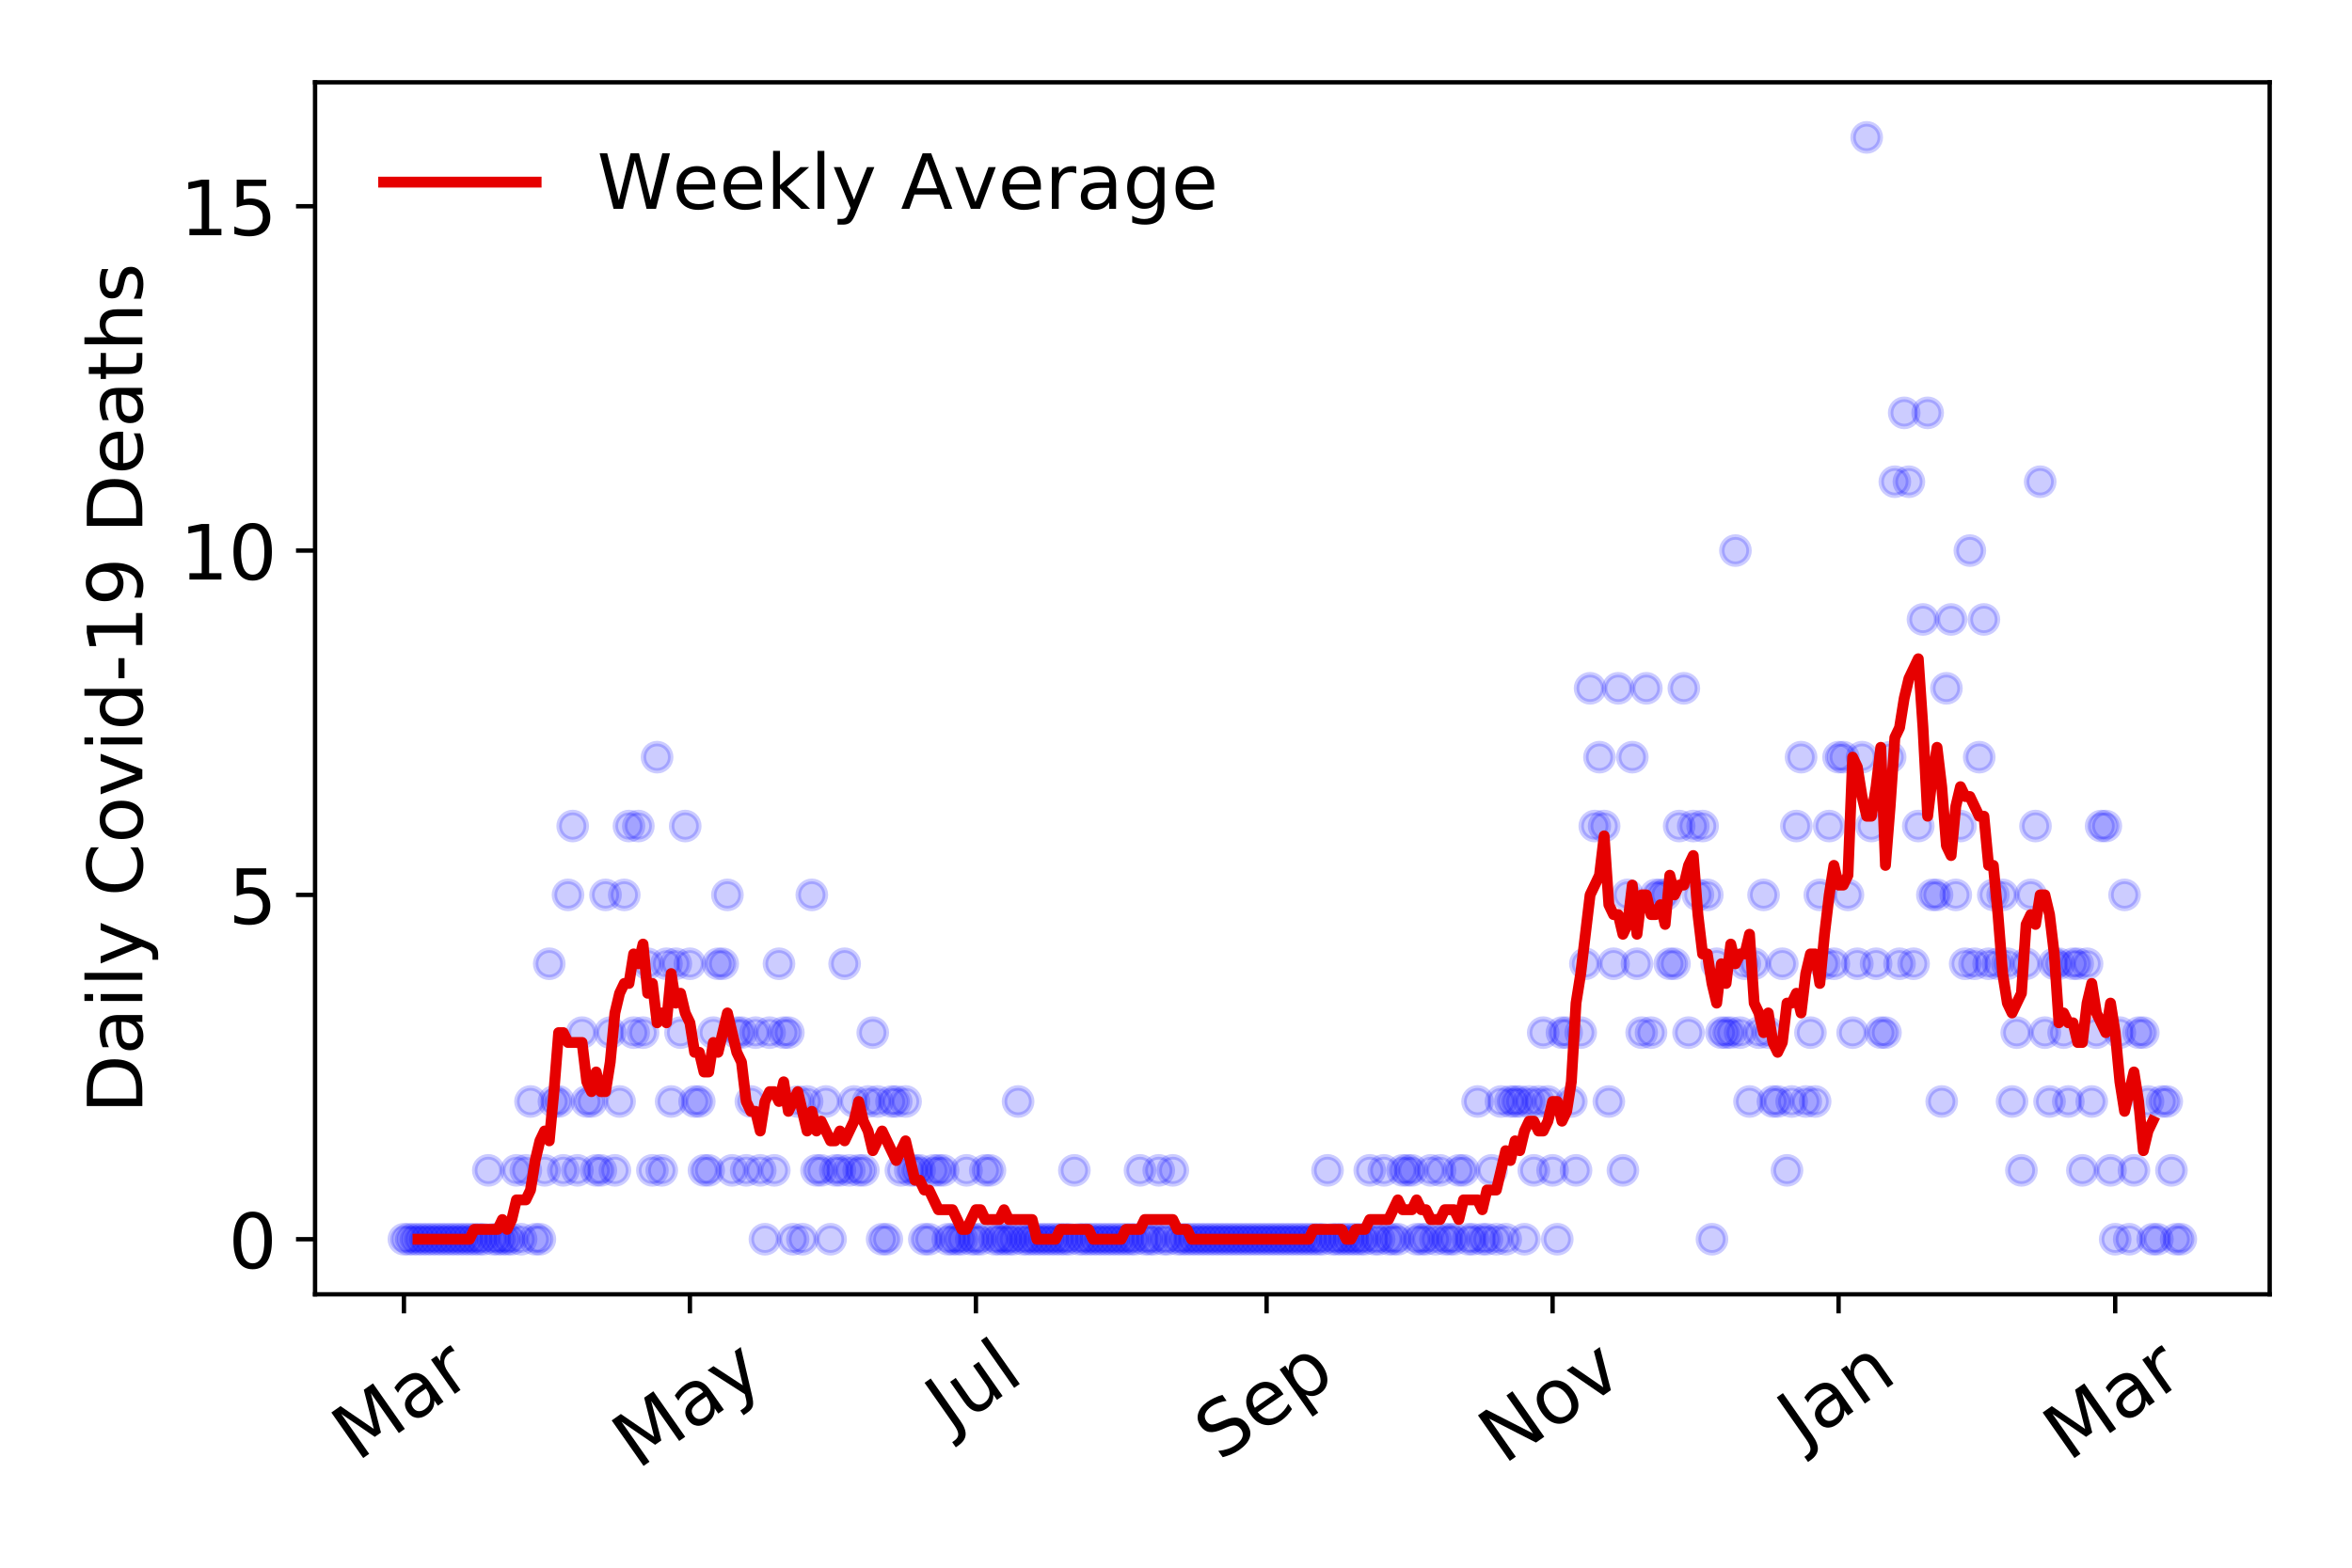 <?xml version="1.0" encoding="utf-8" standalone="no"?>
<!DOCTYPE svg PUBLIC "-//W3C//DTD SVG 1.1//EN"
  "http://www.w3.org/Graphics/SVG/1.1/DTD/svg11.dtd">
<!-- Created with matplotlib (https://matplotlib.org/) -->
<svg height="288pt" version="1.1" viewBox="0 0 432 288" width="432pt" xmlns="http://www.w3.org/2000/svg" xmlns:xlink="http://www.w3.org/1999/xlink">
 <defs>
  <style type="text/css">
*{stroke-linecap:butt;stroke-linejoin:round;}
  </style>
 </defs>
 <g id="figure_1">
  <g id="patch_1">
   <path d="M 0 288 
L 432 288 
L 432 0 
L 0 0 
z
" style="fill:#ffffff;"/>
  </g>
  <g id="axes_1">
   <g id="patch_2">
    <path d="M 57.87 237.778 
L 416.88 237.778 
L 416.88 15.12 
L 57.87 15.12 
z
" style="fill:#ffffff;"/>
   </g>
   <g id="matplotlib.axis_1">
    <g id="xtick_1">
     <g id="line2d_1">
      <defs>
       <path d="M 0 0 
L 0 3.5 
" id="m541e3175d5" style="stroke:#000000;stroke-width:0.8;"/>
      </defs>
      <g>
       <use style="stroke:#000000;stroke-width:0.8;" x="74.189" xlink:href="#m541e3175d5" y="237.778"/>
      </g>
     </g>
     <g id="text_1">
      <!-- Mar -->
      <defs>
       <path d="M 9.812 72.906 
L 24.516 72.906 
L 43.109 23.297 
L 61.812 72.906 
L 76.516 72.906 
L 76.516 0 
L 66.891 0 
L 66.891 64.016 
L 48.094 14.016 
L 38.188 14.016 
L 19.391 64.016 
L 19.391 0 
L 9.812 0 
z
" id="DejaVuSans-77"/>
       <path d="M 34.281 27.484 
Q 23.391 27.484 19.188 25 
Q 14.984 22.516 14.984 16.5 
Q 14.984 11.719 18.141 8.906 
Q 21.297 6.109 26.703 6.109 
Q 34.188 6.109 38.703 11.406 
Q 43.219 16.703 43.219 25.484 
L 43.219 27.484 
z
M 52.203 31.203 
L 52.203 0 
L 43.219 0 
L 43.219 8.297 
Q 40.141 3.328 35.547 0.953 
Q 30.953 -1.422 24.312 -1.422 
Q 15.922 -1.422 10.953 3.297 
Q 6 8.016 6 15.922 
Q 6 25.141 12.172 29.828 
Q 18.359 34.516 30.609 34.516 
L 43.219 34.516 
L 43.219 35.406 
Q 43.219 41.609 39.141 45 
Q 35.062 48.391 27.688 48.391 
Q 23 48.391 18.547 47.266 
Q 14.109 46.141 10.016 43.891 
L 10.016 52.203 
Q 14.938 54.109 19.578 55.047 
Q 24.219 56 28.609 56 
Q 40.484 56 46.344 49.844 
Q 52.203 43.703 52.203 31.203 
z
" id="DejaVuSans-97"/>
       <path d="M 41.109 46.297 
Q 39.594 47.172 37.812 47.578 
Q 36.031 48 33.891 48 
Q 26.266 48 22.188 43.047 
Q 18.109 38.094 18.109 28.812 
L 18.109 0 
L 9.078 0 
L 9.078 54.688 
L 18.109 54.688 
L 18.109 46.188 
Q 20.953 51.172 25.484 53.578 
Q 30.031 56 36.531 56 
Q 37.453 56 38.578 55.875 
Q 39.703 55.766 41.062 55.516 
z
" id="DejaVuSans-114"/>
      </defs>
      <g transform="translate(65.586 268.643)rotate(-35)scale(0.14 -0.14)">
       <use xlink:href="#DejaVuSans-77"/>
       <use x="86.279" xlink:href="#DejaVuSans-97"/>
       <use x="147.559" xlink:href="#DejaVuSans-114"/>
      </g>
     </g>
    </g>
    <g id="xtick_2">
     <g id="line2d_2">
      <g>
       <use style="stroke:#000000;stroke-width:0.8;" x="126.718" xlink:href="#m541e3175d5" y="237.778"/>
      </g>
     </g>
     <g id="text_2">
      <!-- May -->
      <defs>
       <path d="M 32.172 -5.078 
Q 28.375 -14.844 24.75 -17.812 
Q 21.141 -20.797 15.094 -20.797 
L 7.906 -20.797 
L 7.906 -13.281 
L 13.188 -13.281 
Q 16.891 -13.281 18.938 -11.516 
Q 21 -9.766 23.484 -3.219 
L 25.094 0.875 
L 2.984 54.688 
L 12.5 54.688 
L 29.594 11.922 
L 46.688 54.688 
L 56.203 54.688 
z
" id="DejaVuSans-121"/>
      </defs>
      <g transform="translate(117.079 270.094)rotate(-35)scale(0.14 -0.14)">
       <use xlink:href="#DejaVuSans-77"/>
       <use x="86.279" xlink:href="#DejaVuSans-97"/>
       <use x="147.559" xlink:href="#DejaVuSans-121"/>
      </g>
     </g>
    </g>
    <g id="xtick_3">
     <g id="line2d_3">
      <g>
       <use style="stroke:#000000;stroke-width:0.8;" x="179.248" xlink:href="#m541e3175d5" y="237.778"/>
      </g>
     </g>
     <g id="text_3">
      <!-- Jul -->
      <defs>
       <path d="M 9.812 72.906 
L 19.672 72.906 
L 19.672 5.078 
Q 19.672 -8.109 14.672 -14.062 
Q 9.672 -20.016 -1.422 -20.016 
L -5.172 -20.016 
L -5.172 -11.719 
L -2.094 -11.719 
Q 4.438 -11.719 7.125 -8.047 
Q 9.812 -4.391 9.812 5.078 
z
" id="DejaVuSans-74"/>
       <path d="M 8.5 21.578 
L 8.5 54.688 
L 17.484 54.688 
L 17.484 21.922 
Q 17.484 14.156 20.5 10.266 
Q 23.531 6.391 29.594 6.391 
Q 36.859 6.391 41.078 11.031 
Q 45.312 15.672 45.312 23.688 
L 45.312 54.688 
L 54.297 54.688 
L 54.297 0 
L 45.312 0 
L 45.312 8.406 
Q 42.047 3.422 37.719 1 
Q 33.406 -1.422 27.688 -1.422 
Q 18.266 -1.422 13.375 4.438 
Q 8.5 10.297 8.5 21.578 
z
M 31.109 56 
z
" id="DejaVuSans-117"/>
       <path d="M 9.422 75.984 
L 18.406 75.984 
L 18.406 0 
L 9.422 0 
z
" id="DejaVuSans-108"/>
      </defs>
      <g transform="translate(174.545 263.181)rotate(-35)scale(0.14 -0.14)">
       <use xlink:href="#DejaVuSans-74"/>
       <use x="29.492" xlink:href="#DejaVuSans-117"/>
       <use x="92.871" xlink:href="#DejaVuSans-108"/>
      </g>
     </g>
    </g>
    <g id="xtick_4">
     <g id="line2d_4">
      <g>
       <use style="stroke:#000000;stroke-width:0.8;" x="232.639" xlink:href="#m541e3175d5" y="237.778"/>
      </g>
     </g>
     <g id="text_4">
      <!-- Sep -->
      <defs>
       <path d="M 53.516 70.516 
L 53.516 60.891 
Q 47.906 63.578 42.922 64.891 
Q 37.938 66.219 33.297 66.219 
Q 25.25 66.219 20.875 63.094 
Q 16.5 59.969 16.5 54.203 
Q 16.5 49.359 19.406 46.891 
Q 22.312 44.438 30.422 42.922 
L 36.375 41.703 
Q 47.406 39.594 52.656 34.297 
Q 57.906 29 57.906 20.125 
Q 57.906 9.516 50.797 4.047 
Q 43.703 -1.422 29.984 -1.422 
Q 24.812 -1.422 18.969 -0.25 
Q 13.141 0.922 6.891 3.219 
L 6.891 13.375 
Q 12.891 10.016 18.656 8.297 
Q 24.422 6.594 29.984 6.594 
Q 38.422 6.594 43.016 9.906 
Q 47.609 13.234 47.609 19.391 
Q 47.609 24.75 44.312 27.781 
Q 41.016 30.812 33.5 32.328 
L 27.484 33.5 
Q 16.453 35.688 11.516 40.375 
Q 6.594 45.062 6.594 53.422 
Q 6.594 63.094 13.406 68.656 
Q 20.219 74.219 32.172 74.219 
Q 37.312 74.219 42.625 73.281 
Q 47.953 72.359 53.516 70.516 
z
" id="DejaVuSans-83"/>
       <path d="M 56.203 29.594 
L 56.203 25.203 
L 14.891 25.203 
Q 15.484 15.922 20.484 11.062 
Q 25.484 6.203 34.422 6.203 
Q 39.594 6.203 44.453 7.469 
Q 49.312 8.734 54.109 11.281 
L 54.109 2.781 
Q 49.266 0.734 44.188 -0.344 
Q 39.109 -1.422 33.891 -1.422 
Q 20.797 -1.422 13.156 6.188 
Q 5.516 13.812 5.516 26.812 
Q 5.516 40.234 12.766 48.109 
Q 20.016 56 32.328 56 
Q 43.359 56 49.781 48.891 
Q 56.203 41.797 56.203 29.594 
z
M 47.219 32.234 
Q 47.125 39.594 43.094 43.984 
Q 39.062 48.391 32.422 48.391 
Q 24.906 48.391 20.391 44.141 
Q 15.875 39.891 15.188 32.172 
z
" id="DejaVuSans-101"/>
       <path d="M 18.109 8.203 
L 18.109 -20.797 
L 9.078 -20.797 
L 9.078 54.688 
L 18.109 54.688 
L 18.109 46.391 
Q 20.953 51.266 25.266 53.625 
Q 29.594 56 35.594 56 
Q 45.562 56 51.781 48.094 
Q 58.016 40.188 58.016 27.297 
Q 58.016 14.406 51.781 6.484 
Q 45.562 -1.422 35.594 -1.422 
Q 29.594 -1.422 25.266 0.953 
Q 20.953 3.328 18.109 8.203 
z
M 48.688 27.297 
Q 48.688 37.203 44.609 42.844 
Q 40.531 48.484 33.406 48.484 
Q 26.266 48.484 22.188 42.844 
Q 18.109 37.203 18.109 27.297 
Q 18.109 17.391 22.188 11.75 
Q 26.266 6.109 33.406 6.109 
Q 40.531 6.109 44.609 11.75 
Q 48.688 17.391 48.688 27.297 
z
" id="DejaVuSans-112"/>
      </defs>
      <g transform="translate(224.046 268.629)rotate(-35)scale(0.14 -0.14)">
       <use xlink:href="#DejaVuSans-83"/>
       <use x="63.477" xlink:href="#DejaVuSans-101"/>
       <use x="125" xlink:href="#DejaVuSans-112"/>
      </g>
     </g>
    </g>
    <g id="xtick_5">
     <g id="line2d_5">
      <g>
       <use style="stroke:#000000;stroke-width:0.8;" x="285.168" xlink:href="#m541e3175d5" y="237.778"/>
      </g>
     </g>
     <g id="text_5">
      <!-- Nov -->
      <defs>
       <path d="M 9.812 72.906 
L 23.094 72.906 
L 55.422 11.922 
L 55.422 72.906 
L 64.984 72.906 
L 64.984 0 
L 51.703 0 
L 19.391 60.984 
L 19.391 0 
L 9.812 0 
z
" id="DejaVuSans-78"/>
       <path d="M 30.609 48.391 
Q 23.391 48.391 19.188 42.75 
Q 14.984 37.109 14.984 27.297 
Q 14.984 17.484 19.156 11.844 
Q 23.344 6.203 30.609 6.203 
Q 37.797 6.203 41.984 11.859 
Q 46.188 17.531 46.188 27.297 
Q 46.188 37.016 41.984 42.703 
Q 37.797 48.391 30.609 48.391 
z
M 30.609 56 
Q 42.328 56 49.016 48.375 
Q 55.719 40.766 55.719 27.297 
Q 55.719 13.875 49.016 6.219 
Q 42.328 -1.422 30.609 -1.422 
Q 18.844 -1.422 12.172 6.219 
Q 5.516 13.875 5.516 27.297 
Q 5.516 40.766 12.172 48.375 
Q 18.844 56 30.609 56 
z
" id="DejaVuSans-111"/>
       <path d="M 2.984 54.688 
L 12.5 54.688 
L 29.594 8.797 
L 46.688 54.688 
L 56.203 54.688 
L 35.688 0 
L 23.484 0 
z
" id="DejaVuSans-118"/>
      </defs>
      <g transform="translate(276.192 269.166)rotate(-35)scale(0.14 -0.14)">
       <use xlink:href="#DejaVuSans-78"/>
       <use x="74.805" xlink:href="#DejaVuSans-111"/>
       <use x="135.986" xlink:href="#DejaVuSans-118"/>
      </g>
     </g>
    </g>
    <g id="xtick_6">
     <g id="line2d_6">
      <g>
       <use style="stroke:#000000;stroke-width:0.8;" x="337.698" xlink:href="#m541e3175d5" y="237.778"/>
      </g>
     </g>
     <g id="text_6">
      <!-- Jan -->
      <defs>
       <path d="M 54.891 33.016 
L 54.891 0 
L 45.906 0 
L 45.906 32.719 
Q 45.906 40.484 42.875 44.328 
Q 39.844 48.188 33.797 48.188 
Q 26.516 48.188 22.312 43.547 
Q 18.109 38.922 18.109 30.906 
L 18.109 0 
L 9.078 0 
L 9.078 54.688 
L 18.109 54.688 
L 18.109 46.188 
Q 21.344 51.125 25.703 53.562 
Q 30.078 56 35.797 56 
Q 45.219 56 50.047 50.172 
Q 54.891 44.344 54.891 33.016 
z
" id="DejaVuSans-110"/>
      </defs>
      <g transform="translate(331.074 265.871)rotate(-35)scale(0.14 -0.14)">
       <use xlink:href="#DejaVuSans-74"/>
       <use x="29.492" xlink:href="#DejaVuSans-97"/>
       <use x="90.771" xlink:href="#DejaVuSans-110"/>
      </g>
     </g>
    </g>
    <g id="xtick_7">
     <g id="line2d_7">
      <g>
       <use style="stroke:#000000;stroke-width:0.8;" x="388.505" xlink:href="#m541e3175d5" y="237.778"/>
      </g>
     </g>
     <g id="text_7">
      <!-- Mar -->
      <g transform="translate(379.903 268.643)rotate(-35)scale(0.14 -0.14)">
       <use xlink:href="#DejaVuSans-77"/>
       <use x="86.279" xlink:href="#DejaVuSans-97"/>
       <use x="147.559" xlink:href="#DejaVuSans-114"/>
      </g>
     </g>
    </g>
   </g>
   <g id="matplotlib.axis_2">
    <g id="ytick_1">
     <g id="line2d_8">
      <defs>
       <path d="M 0 0 
L -3.5 0 
" id="m6dceb33673" style="stroke:#000000;stroke-width:0.8;"/>
      </defs>
      <g>
       <use style="stroke:#000000;stroke-width:0.8;" x="57.87" xlink:href="#m6dceb33673" y="227.657"/>
      </g>
     </g>
     <g id="text_8">
      <!-- 0 -->
      <defs>
       <path d="M 31.781 66.406 
Q 24.172 66.406 20.328 58.906 
Q 16.5 51.422 16.5 36.375 
Q 16.5 21.391 20.328 13.891 
Q 24.172 6.391 31.781 6.391 
Q 39.453 6.391 43.281 13.891 
Q 47.125 21.391 47.125 36.375 
Q 47.125 51.422 43.281 58.906 
Q 39.453 66.406 31.781 66.406 
z
M 31.781 74.219 
Q 44.047 74.219 50.516 64.516 
Q 56.984 54.828 56.984 36.375 
Q 56.984 17.969 50.516 8.266 
Q 44.047 -1.422 31.781 -1.422 
Q 19.531 -1.422 13.062 8.266 
Q 6.594 17.969 6.594 36.375 
Q 6.594 54.828 13.062 64.516 
Q 19.531 74.219 31.781 74.219 
z
" id="DejaVuSans-48"/>
      </defs>
      <g transform="translate(41.962 232.976)scale(0.14 -0.14)">
       <use xlink:href="#DejaVuSans-48"/>
      </g>
     </g>
    </g>
    <g id="ytick_2">
     <g id="line2d_9">
      <g>
       <use style="stroke:#000000;stroke-width:0.8;" x="57.87" xlink:href="#m6dceb33673" y="164.402"/>
      </g>
     </g>
     <g id="text_9">
      <!-- 5 -->
      <defs>
       <path d="M 10.797 72.906 
L 49.516 72.906 
L 49.516 64.594 
L 19.828 64.594 
L 19.828 46.734 
Q 21.969 47.469 24.109 47.828 
Q 26.266 48.188 28.422 48.188 
Q 40.625 48.188 47.75 41.5 
Q 54.891 34.812 54.891 23.391 
Q 54.891 11.625 47.562 5.094 
Q 40.234 -1.422 26.906 -1.422 
Q 22.312 -1.422 17.547 -0.641 
Q 12.797 0.141 7.719 1.703 
L 7.719 11.625 
Q 12.109 9.234 16.797 8.062 
Q 21.484 6.891 26.703 6.891 
Q 35.156 6.891 40.078 11.328 
Q 45.016 15.766 45.016 23.391 
Q 45.016 31 40.078 35.438 
Q 35.156 39.891 26.703 39.891 
Q 22.75 39.891 18.812 39.016 
Q 14.891 38.141 10.797 36.281 
z
" id="DejaVuSans-53"/>
      </defs>
      <g transform="translate(41.962 169.721)scale(0.14 -0.14)">
       <use xlink:href="#DejaVuSans-53"/>
      </g>
     </g>
    </g>
    <g id="ytick_3">
     <g id="line2d_10">
      <g>
       <use style="stroke:#000000;stroke-width:0.8;" x="57.87" xlink:href="#m6dceb33673" y="101.147"/>
      </g>
     </g>
     <g id="text_10">
      <!-- 10 -->
      <defs>
       <path d="M 12.406 8.297 
L 28.516 8.297 
L 28.516 63.922 
L 10.984 60.406 
L 10.984 69.391 
L 28.422 72.906 
L 38.281 72.906 
L 38.281 8.297 
L 54.391 8.297 
L 54.391 0 
L 12.406 0 
z
" id="DejaVuSans-49"/>
      </defs>
      <g transform="translate(33.055 106.466)scale(0.14 -0.14)">
       <use xlink:href="#DejaVuSans-49"/>
       <use x="63.623" xlink:href="#DejaVuSans-48"/>
      </g>
     </g>
    </g>
    <g id="ytick_4">
     <g id="line2d_11">
      <g>
       <use style="stroke:#000000;stroke-width:0.8;" x="57.87" xlink:href="#m6dceb33673" y="37.892"/>
      </g>
     </g>
     <g id="text_11">
      <!-- 15 -->
      <g transform="translate(33.055 43.211)scale(0.14 -0.14)">
       <use xlink:href="#DejaVuSans-49"/>
       <use x="63.623" xlink:href="#DejaVuSans-53"/>
      </g>
     </g>
    </g>
    <g id="text_12">
     <!-- Daily Covid-19 Deaths -->
     <defs>
      <path d="M 19.672 64.797 
L 19.672 8.109 
L 31.594 8.109 
Q 46.688 8.109 53.688 14.938 
Q 60.688 21.781 60.688 36.531 
Q 60.688 51.172 53.688 57.984 
Q 46.688 64.797 31.594 64.797 
z
M 9.812 72.906 
L 30.078 72.906 
Q 51.266 72.906 61.172 64.094 
Q 71.094 55.281 71.094 36.531 
Q 71.094 17.672 61.125 8.828 
Q 51.172 0 30.078 0 
L 9.812 0 
z
" id="DejaVuSans-68"/>
      <path d="M 9.422 54.688 
L 18.406 54.688 
L 18.406 0 
L 9.422 0 
z
M 9.422 75.984 
L 18.406 75.984 
L 18.406 64.594 
L 9.422 64.594 
z
" id="DejaVuSans-105"/>
      <path id="DejaVuSans-32"/>
      <path d="M 64.406 67.281 
L 64.406 56.891 
Q 59.422 61.531 53.781 63.812 
Q 48.141 66.109 41.797 66.109 
Q 29.297 66.109 22.656 58.469 
Q 16.016 50.828 16.016 36.375 
Q 16.016 21.969 22.656 14.328 
Q 29.297 6.688 41.797 6.688 
Q 48.141 6.688 53.781 8.984 
Q 59.422 11.281 64.406 15.922 
L 64.406 5.609 
Q 59.234 2.094 53.438 0.328 
Q 47.656 -1.422 41.219 -1.422 
Q 24.656 -1.422 15.125 8.703 
Q 5.609 18.844 5.609 36.375 
Q 5.609 53.953 15.125 64.078 
Q 24.656 74.219 41.219 74.219 
Q 47.75 74.219 53.531 72.484 
Q 59.328 70.75 64.406 67.281 
z
" id="DejaVuSans-67"/>
      <path d="M 45.406 46.391 
L 45.406 75.984 
L 54.391 75.984 
L 54.391 0 
L 45.406 0 
L 45.406 8.203 
Q 42.578 3.328 38.25 0.953 
Q 33.938 -1.422 27.875 -1.422 
Q 17.969 -1.422 11.734 6.484 
Q 5.516 14.406 5.516 27.297 
Q 5.516 40.188 11.734 48.094 
Q 17.969 56 27.875 56 
Q 33.938 56 38.25 53.625 
Q 42.578 51.266 45.406 46.391 
z
M 14.797 27.297 
Q 14.797 17.391 18.875 11.75 
Q 22.953 6.109 30.078 6.109 
Q 37.203 6.109 41.297 11.75 
Q 45.406 17.391 45.406 27.297 
Q 45.406 37.203 41.297 42.844 
Q 37.203 48.484 30.078 48.484 
Q 22.953 48.484 18.875 42.844 
Q 14.797 37.203 14.797 27.297 
z
" id="DejaVuSans-100"/>
      <path d="M 4.891 31.391 
L 31.203 31.391 
L 31.203 23.391 
L 4.891 23.391 
z
" id="DejaVuSans-45"/>
      <path d="M 10.984 1.516 
L 10.984 10.5 
Q 14.703 8.734 18.5 7.812 
Q 22.312 6.891 25.984 6.891 
Q 35.75 6.891 40.891 13.453 
Q 46.047 20.016 46.781 33.406 
Q 43.953 29.203 39.594 26.953 
Q 35.25 24.703 29.984 24.703 
Q 19.047 24.703 12.672 31.312 
Q 6.297 37.938 6.297 49.422 
Q 6.297 60.641 12.938 67.422 
Q 19.578 74.219 30.609 74.219 
Q 43.266 74.219 49.922 64.516 
Q 56.594 54.828 56.594 36.375 
Q 56.594 19.141 48.406 8.859 
Q 40.234 -1.422 26.422 -1.422 
Q 22.703 -1.422 18.891 -0.688 
Q 15.094 0.047 10.984 1.516 
z
M 30.609 32.422 
Q 37.25 32.422 41.125 36.953 
Q 45.016 41.5 45.016 49.422 
Q 45.016 57.281 41.125 61.844 
Q 37.25 66.406 30.609 66.406 
Q 23.969 66.406 20.094 61.844 
Q 16.219 57.281 16.219 49.422 
Q 16.219 41.5 20.094 36.953 
Q 23.969 32.422 30.609 32.422 
z
" id="DejaVuSans-57"/>
      <path d="M 18.312 70.219 
L 18.312 54.688 
L 36.812 54.688 
L 36.812 47.703 
L 18.312 47.703 
L 18.312 18.016 
Q 18.312 11.328 20.141 9.422 
Q 21.969 7.516 27.594 7.516 
L 36.812 7.516 
L 36.812 0 
L 27.594 0 
Q 17.188 0 13.234 3.875 
Q 9.281 7.766 9.281 18.016 
L 9.281 47.703 
L 2.688 47.703 
L 2.688 54.688 
L 9.281 54.688 
L 9.281 70.219 
z
" id="DejaVuSans-116"/>
      <path d="M 54.891 33.016 
L 54.891 0 
L 45.906 0 
L 45.906 32.719 
Q 45.906 40.484 42.875 44.328 
Q 39.844 48.188 33.797 48.188 
Q 26.516 48.188 22.312 43.547 
Q 18.109 38.922 18.109 30.906 
L 18.109 0 
L 9.078 0 
L 9.078 75.984 
L 18.109 75.984 
L 18.109 46.188 
Q 21.344 51.125 25.703 53.562 
Q 30.078 56 35.797 56 
Q 45.219 56 50.047 50.172 
Q 54.891 44.344 54.891 33.016 
z
" id="DejaVuSans-104"/>
      <path d="M 44.281 53.078 
L 44.281 44.578 
Q 40.484 46.531 36.375 47.5 
Q 32.281 48.484 27.875 48.484 
Q 21.188 48.484 17.844 46.438 
Q 14.5 44.391 14.5 40.281 
Q 14.5 37.156 16.891 35.375 
Q 19.281 33.594 26.516 31.984 
L 29.594 31.297 
Q 39.156 29.25 43.188 25.516 
Q 47.219 21.781 47.219 15.094 
Q 47.219 7.469 41.188 3.016 
Q 35.156 -1.422 24.609 -1.422 
Q 20.219 -1.422 15.453 -0.562 
Q 10.688 0.297 5.422 2 
L 5.422 11.281 
Q 10.406 8.688 15.234 7.391 
Q 20.062 6.109 24.812 6.109 
Q 31.156 6.109 34.562 8.281 
Q 37.984 10.453 37.984 14.406 
Q 37.984 18.062 35.516 20.016 
Q 33.062 21.969 24.703 23.781 
L 21.578 24.516 
Q 13.234 26.266 9.516 29.906 
Q 5.812 33.547 5.812 39.891 
Q 5.812 47.609 11.281 51.797 
Q 16.75 56 26.812 56 
Q 31.781 56 36.172 55.266 
Q 40.578 54.547 44.281 53.078 
z
" id="DejaVuSans-115"/>
     </defs>
     <g transform="translate(26.143 204.56)rotate(-90)scale(0.14 -0.14)">
      <use xlink:href="#DejaVuSans-68"/>
      <use x="77.002" xlink:href="#DejaVuSans-97"/>
      <use x="138.281" xlink:href="#DejaVuSans-105"/>
      <use x="166.064" xlink:href="#DejaVuSans-108"/>
      <use x="193.848" xlink:href="#DejaVuSans-121"/>
      <use x="253.027" xlink:href="#DejaVuSans-32"/>
      <use x="284.814" xlink:href="#DejaVuSans-67"/>
      <use x="354.639" xlink:href="#DejaVuSans-111"/>
      <use x="415.82" xlink:href="#DejaVuSans-118"/>
      <use x="475" xlink:href="#DejaVuSans-105"/>
      <use x="502.783" xlink:href="#DejaVuSans-100"/>
      <use x="566.26" xlink:href="#DejaVuSans-45"/>
      <use x="602.344" xlink:href="#DejaVuSans-49"/>
      <use x="665.967" xlink:href="#DejaVuSans-57"/>
      <use x="729.59" xlink:href="#DejaVuSans-32"/>
      <use x="761.377" xlink:href="#DejaVuSans-68"/>
      <use x="838.379" xlink:href="#DejaVuSans-101"/>
      <use x="899.902" xlink:href="#DejaVuSans-97"/>
      <use x="961.182" xlink:href="#DejaVuSans-116"/>
      <use x="1000.391" xlink:href="#DejaVuSans-104"/>
      <use x="1063.77" xlink:href="#DejaVuSans-115"/>
     </g>
    </g>
   </g>
   <g id="line2d_12">
    <defs>
     <path d="M 0 2.5 
C 0.663 2.5 1.299 2.237 1.768 1.768 
C 2.237 1.299 2.5 0.663 2.5 0 
C 2.5 -0.663 2.237 -1.299 1.768 -1.768 
C 1.299 -2.237 0.663 -2.5 0 -2.5 
C -0.663 -2.5 -1.299 -2.237 -1.768 -1.768 
C -2.237 -1.299 -2.5 -0.663 -2.5 0 
C -2.5 0.663 -2.237 1.299 -1.768 1.768 
C -1.299 2.237 -0.663 2.5 0 2.5 
z
" id="m110d148ab3" style="stroke:#0000ff;stroke-opacity:0.2;"/>
    </defs>
    <g clip-path="url(#p77ae547522)">
     <use style="fill:#0000ff;fill-opacity:0.2;stroke:#0000ff;stroke-opacity:0.2;" x="74.189" xlink:href="#m110d148ab3" y="227.657"/>
     <use style="fill:#0000ff;fill-opacity:0.2;stroke:#0000ff;stroke-opacity:0.2;" x="75.05" xlink:href="#m110d148ab3" y="227.657"/>
     <use style="fill:#0000ff;fill-opacity:0.2;stroke:#0000ff;stroke-opacity:0.2;" x="75.911" xlink:href="#m110d148ab3" y="227.657"/>
     <use style="fill:#0000ff;fill-opacity:0.2;stroke:#0000ff;stroke-opacity:0.2;" x="76.772" xlink:href="#m110d148ab3" y="227.657"/>
     <use style="fill:#0000ff;fill-opacity:0.2;stroke:#0000ff;stroke-opacity:0.2;" x="77.633" xlink:href="#m110d148ab3" y="227.657"/>
     <use style="fill:#0000ff;fill-opacity:0.2;stroke:#0000ff;stroke-opacity:0.2;" x="78.494" xlink:href="#m110d148ab3" y="227.657"/>
     <use style="fill:#0000ff;fill-opacity:0.2;stroke:#0000ff;stroke-opacity:0.2;" x="79.355" xlink:href="#m110d148ab3" y="227.657"/>
     <use style="fill:#0000ff;fill-opacity:0.2;stroke:#0000ff;stroke-opacity:0.2;" x="80.217" xlink:href="#m110d148ab3" y="227.657"/>
     <use style="fill:#0000ff;fill-opacity:0.2;stroke:#0000ff;stroke-opacity:0.2;" x="81.078" xlink:href="#m110d148ab3" y="227.657"/>
     <use style="fill:#0000ff;fill-opacity:0.2;stroke:#0000ff;stroke-opacity:0.2;" x="81.939" xlink:href="#m110d148ab3" y="227.657"/>
     <use style="fill:#0000ff;fill-opacity:0.2;stroke:#0000ff;stroke-opacity:0.2;" x="82.8" xlink:href="#m110d148ab3" y="227.657"/>
     <use style="fill:#0000ff;fill-opacity:0.2;stroke:#0000ff;stroke-opacity:0.2;" x="83.661" xlink:href="#m110d148ab3" y="227.657"/>
     <use style="fill:#0000ff;fill-opacity:0.2;stroke:#0000ff;stroke-opacity:0.2;" x="84.522" xlink:href="#m110d148ab3" y="227.657"/>
     <use style="fill:#0000ff;fill-opacity:0.2;stroke:#0000ff;stroke-opacity:0.2;" x="85.383" xlink:href="#m110d148ab3" y="227.657"/>
     <use style="fill:#0000ff;fill-opacity:0.2;stroke:#0000ff;stroke-opacity:0.2;" x="86.245" xlink:href="#m110d148ab3" y="227.657"/>
     <use style="fill:#0000ff;fill-opacity:0.2;stroke:#0000ff;stroke-opacity:0.2;" x="87.106" xlink:href="#m110d148ab3" y="227.657"/>
     <use style="fill:#0000ff;fill-opacity:0.2;stroke:#0000ff;stroke-opacity:0.2;" x="87.967" xlink:href="#m110d148ab3" y="227.657"/>
     <use style="fill:#0000ff;fill-opacity:0.2;stroke:#0000ff;stroke-opacity:0.2;" x="88.828" xlink:href="#m110d148ab3" y="227.657"/>
     <use style="fill:#0000ff;fill-opacity:0.2;stroke:#0000ff;stroke-opacity:0.2;" x="89.689" xlink:href="#m110d148ab3" y="215.006"/>
     <use style="fill:#0000ff;fill-opacity:0.2;stroke:#0000ff;stroke-opacity:0.2;" x="90.55" xlink:href="#m110d148ab3" y="227.657"/>
     <use style="fill:#0000ff;fill-opacity:0.2;stroke:#0000ff;stroke-opacity:0.2;" x="91.411" xlink:href="#m110d148ab3" y="227.657"/>
     <use style="fill:#0000ff;fill-opacity:0.2;stroke:#0000ff;stroke-opacity:0.2;" x="92.273" xlink:href="#m110d148ab3" y="227.657"/>
     <use style="fill:#0000ff;fill-opacity:0.2;stroke:#0000ff;stroke-opacity:0.2;" x="93.134" xlink:href="#m110d148ab3" y="227.657"/>
     <use style="fill:#0000ff;fill-opacity:0.2;stroke:#0000ff;stroke-opacity:0.2;" x="93.995" xlink:href="#m110d148ab3" y="227.657"/>
     <use style="fill:#0000ff;fill-opacity:0.2;stroke:#0000ff;stroke-opacity:0.2;" x="94.856" xlink:href="#m110d148ab3" y="215.006"/>
     <use style="fill:#0000ff;fill-opacity:0.2;stroke:#0000ff;stroke-opacity:0.2;" x="95.717" xlink:href="#m110d148ab3" y="227.657"/>
     <use style="fill:#0000ff;fill-opacity:0.2;stroke:#0000ff;stroke-opacity:0.2;" x="96.578" xlink:href="#m110d148ab3" y="215.006"/>
     <use style="fill:#0000ff;fill-opacity:0.2;stroke:#0000ff;stroke-opacity:0.2;" x="97.439" xlink:href="#m110d148ab3" y="202.355"/>
     <use style="fill:#0000ff;fill-opacity:0.2;stroke:#0000ff;stroke-opacity:0.2;" x="98.301" xlink:href="#m110d148ab3" y="227.657"/>
     <use style="fill:#0000ff;fill-opacity:0.2;stroke:#0000ff;stroke-opacity:0.2;" x="99.162" xlink:href="#m110d148ab3" y="227.657"/>
     <use style="fill:#0000ff;fill-opacity:0.2;stroke:#0000ff;stroke-opacity:0.2;" x="100.023" xlink:href="#m110d148ab3" y="215.006"/>
     <use style="fill:#0000ff;fill-opacity:0.2;stroke:#0000ff;stroke-opacity:0.2;" x="100.884" xlink:href="#m110d148ab3" y="177.053"/>
     <use style="fill:#0000ff;fill-opacity:0.2;stroke:#0000ff;stroke-opacity:0.2;" x="101.745" xlink:href="#m110d148ab3" y="202.355"/>
     <use style="fill:#0000ff;fill-opacity:0.2;stroke:#0000ff;stroke-opacity:0.2;" x="102.606" xlink:href="#m110d148ab3" y="202.355"/>
     <use style="fill:#0000ff;fill-opacity:0.2;stroke:#0000ff;stroke-opacity:0.2;" x="103.467" xlink:href="#m110d148ab3" y="215.006"/>
     <use style="fill:#0000ff;fill-opacity:0.2;stroke:#0000ff;stroke-opacity:0.2;" x="104.329" xlink:href="#m110d148ab3" y="164.402"/>
     <use style="fill:#0000ff;fill-opacity:0.2;stroke:#0000ff;stroke-opacity:0.2;" x="105.19" xlink:href="#m110d148ab3" y="151.751"/>
     <use style="fill:#0000ff;fill-opacity:0.2;stroke:#0000ff;stroke-opacity:0.2;" x="106.051" xlink:href="#m110d148ab3" y="215.006"/>
     <use style="fill:#0000ff;fill-opacity:0.2;stroke:#0000ff;stroke-opacity:0.2;" x="106.912" xlink:href="#m110d148ab3" y="189.704"/>
     <use style="fill:#0000ff;fill-opacity:0.2;stroke:#0000ff;stroke-opacity:0.2;" x="107.773" xlink:href="#m110d148ab3" y="202.355"/>
     <use style="fill:#0000ff;fill-opacity:0.2;stroke:#0000ff;stroke-opacity:0.2;" x="108.634" xlink:href="#m110d148ab3" y="202.355"/>
     <use style="fill:#0000ff;fill-opacity:0.2;stroke:#0000ff;stroke-opacity:0.2;" x="109.495" xlink:href="#m110d148ab3" y="215.006"/>
     <use style="fill:#0000ff;fill-opacity:0.2;stroke:#0000ff;stroke-opacity:0.2;" x="110.357" xlink:href="#m110d148ab3" y="215.006"/>
     <use style="fill:#0000ff;fill-opacity:0.2;stroke:#0000ff;stroke-opacity:0.2;" x="111.218" xlink:href="#m110d148ab3" y="164.402"/>
     <use style="fill:#0000ff;fill-opacity:0.2;stroke:#0000ff;stroke-opacity:0.2;" x="112.079" xlink:href="#m110d148ab3" y="189.704"/>
     <use style="fill:#0000ff;fill-opacity:0.2;stroke:#0000ff;stroke-opacity:0.2;" x="112.94" xlink:href="#m110d148ab3" y="215.006"/>
     <use style="fill:#0000ff;fill-opacity:0.2;stroke:#0000ff;stroke-opacity:0.2;" x="113.801" xlink:href="#m110d148ab3" y="202.355"/>
     <use style="fill:#0000ff;fill-opacity:0.2;stroke:#0000ff;stroke-opacity:0.2;" x="114.662" xlink:href="#m110d148ab3" y="164.402"/>
     <use style="fill:#0000ff;fill-opacity:0.2;stroke:#0000ff;stroke-opacity:0.2;" x="115.523" xlink:href="#m110d148ab3" y="151.751"/>
     <use style="fill:#0000ff;fill-opacity:0.2;stroke:#0000ff;stroke-opacity:0.2;" x="116.385" xlink:href="#m110d148ab3" y="189.704"/>
     <use style="fill:#0000ff;fill-opacity:0.2;stroke:#0000ff;stroke-opacity:0.2;" x="117.246" xlink:href="#m110d148ab3" y="151.751"/>
     <use style="fill:#0000ff;fill-opacity:0.2;stroke:#0000ff;stroke-opacity:0.2;" x="118.107" xlink:href="#m110d148ab3" y="189.704"/>
     <use style="fill:#0000ff;fill-opacity:0.2;stroke:#0000ff;stroke-opacity:0.2;" x="118.968" xlink:href="#m110d148ab3" y="177.053"/>
     <use style="fill:#0000ff;fill-opacity:0.2;stroke:#0000ff;stroke-opacity:0.2;" x="119.829" xlink:href="#m110d148ab3" y="215.006"/>
     <use style="fill:#0000ff;fill-opacity:0.2;stroke:#0000ff;stroke-opacity:0.2;" x="120.69" xlink:href="#m110d148ab3" y="139.1"/>
     <use style="fill:#0000ff;fill-opacity:0.2;stroke:#0000ff;stroke-opacity:0.2;" x="121.551" xlink:href="#m110d148ab3" y="215.006"/>
     <use style="fill:#0000ff;fill-opacity:0.2;stroke:#0000ff;stroke-opacity:0.2;" x="122.413" xlink:href="#m110d148ab3" y="177.053"/>
     <use style="fill:#0000ff;fill-opacity:0.2;stroke:#0000ff;stroke-opacity:0.2;" x="123.274" xlink:href="#m110d148ab3" y="202.355"/>
     <use style="fill:#0000ff;fill-opacity:0.2;stroke:#0000ff;stroke-opacity:0.2;" x="124.135" xlink:href="#m110d148ab3" y="177.053"/>
     <use style="fill:#0000ff;fill-opacity:0.2;stroke:#0000ff;stroke-opacity:0.2;" x="124.996" xlink:href="#m110d148ab3" y="189.704"/>
     <use style="fill:#0000ff;fill-opacity:0.2;stroke:#0000ff;stroke-opacity:0.2;" x="125.857" xlink:href="#m110d148ab3" y="151.751"/>
     <use style="fill:#0000ff;fill-opacity:0.2;stroke:#0000ff;stroke-opacity:0.2;" x="126.718" xlink:href="#m110d148ab3" y="177.053"/>
     <use style="fill:#0000ff;fill-opacity:0.2;stroke:#0000ff;stroke-opacity:0.2;" x="127.579" xlink:href="#m110d148ab3" y="202.355"/>
     <use style="fill:#0000ff;fill-opacity:0.2;stroke:#0000ff;stroke-opacity:0.2;" x="128.441" xlink:href="#m110d148ab3" y="202.355"/>
     <use style="fill:#0000ff;fill-opacity:0.2;stroke:#0000ff;stroke-opacity:0.2;" x="129.302" xlink:href="#m110d148ab3" y="215.006"/>
     <use style="fill:#0000ff;fill-opacity:0.2;stroke:#0000ff;stroke-opacity:0.2;" x="130.163" xlink:href="#m110d148ab3" y="215.006"/>
     <use style="fill:#0000ff;fill-opacity:0.2;stroke:#0000ff;stroke-opacity:0.2;" x="131.024" xlink:href="#m110d148ab3" y="189.704"/>
     <use style="fill:#0000ff;fill-opacity:0.2;stroke:#0000ff;stroke-opacity:0.2;" x="131.885" xlink:href="#m110d148ab3" y="177.053"/>
     <use style="fill:#0000ff;fill-opacity:0.2;stroke:#0000ff;stroke-opacity:0.2;" x="132.746" xlink:href="#m110d148ab3" y="177.053"/>
     <use style="fill:#0000ff;fill-opacity:0.2;stroke:#0000ff;stroke-opacity:0.2;" x="133.607" xlink:href="#m110d148ab3" y="164.402"/>
     <use style="fill:#0000ff;fill-opacity:0.2;stroke:#0000ff;stroke-opacity:0.2;" x="134.469" xlink:href="#m110d148ab3" y="215.006"/>
     <use style="fill:#0000ff;fill-opacity:0.2;stroke:#0000ff;stroke-opacity:0.2;" x="135.33" xlink:href="#m110d148ab3" y="189.704"/>
     <use style="fill:#0000ff;fill-opacity:0.2;stroke:#0000ff;stroke-opacity:0.2;" x="136.191" xlink:href="#m110d148ab3" y="189.704"/>
     <use style="fill:#0000ff;fill-opacity:0.2;stroke:#0000ff;stroke-opacity:0.2;" x="137.052" xlink:href="#m110d148ab3" y="215.006"/>
     <use style="fill:#0000ff;fill-opacity:0.2;stroke:#0000ff;stroke-opacity:0.2;" x="137.913" xlink:href="#m110d148ab3" y="202.355"/>
     <use style="fill:#0000ff;fill-opacity:0.2;stroke:#0000ff;stroke-opacity:0.2;" x="138.774" xlink:href="#m110d148ab3" y="189.704"/>
     <use style="fill:#0000ff;fill-opacity:0.2;stroke:#0000ff;stroke-opacity:0.2;" x="139.635" xlink:href="#m110d148ab3" y="215.006"/>
     <use style="fill:#0000ff;fill-opacity:0.2;stroke:#0000ff;stroke-opacity:0.2;" x="140.497" xlink:href="#m110d148ab3" y="227.657"/>
     <use style="fill:#0000ff;fill-opacity:0.2;stroke:#0000ff;stroke-opacity:0.2;" x="141.358" xlink:href="#m110d148ab3" y="189.704"/>
     <use style="fill:#0000ff;fill-opacity:0.2;stroke:#0000ff;stroke-opacity:0.2;" x="142.219" xlink:href="#m110d148ab3" y="215.006"/>
     <use style="fill:#0000ff;fill-opacity:0.2;stroke:#0000ff;stroke-opacity:0.2;" x="143.08" xlink:href="#m110d148ab3" y="177.053"/>
     <use style="fill:#0000ff;fill-opacity:0.2;stroke:#0000ff;stroke-opacity:0.2;" x="143.941" xlink:href="#m110d148ab3" y="189.704"/>
     <use style="fill:#0000ff;fill-opacity:0.2;stroke:#0000ff;stroke-opacity:0.2;" x="144.802" xlink:href="#m110d148ab3" y="189.704"/>
     <use style="fill:#0000ff;fill-opacity:0.2;stroke:#0000ff;stroke-opacity:0.2;" x="145.663" xlink:href="#m110d148ab3" y="227.657"/>
     <use style="fill:#0000ff;fill-opacity:0.2;stroke:#0000ff;stroke-opacity:0.2;" x="146.525" xlink:href="#m110d148ab3" y="202.355"/>
     <use style="fill:#0000ff;fill-opacity:0.2;stroke:#0000ff;stroke-opacity:0.2;" x="147.386" xlink:href="#m110d148ab3" y="227.657"/>
     <use style="fill:#0000ff;fill-opacity:0.2;stroke:#0000ff;stroke-opacity:0.2;" x="148.247" xlink:href="#m110d148ab3" y="202.355"/>
     <use style="fill:#0000ff;fill-opacity:0.2;stroke:#0000ff;stroke-opacity:0.2;" x="149.108" xlink:href="#m110d148ab3" y="164.402"/>
     <use style="fill:#0000ff;fill-opacity:0.2;stroke:#0000ff;stroke-opacity:0.2;" x="149.969" xlink:href="#m110d148ab3" y="215.006"/>
     <use style="fill:#0000ff;fill-opacity:0.2;stroke:#0000ff;stroke-opacity:0.2;" x="150.83" xlink:href="#m110d148ab3" y="215.006"/>
     <use style="fill:#0000ff;fill-opacity:0.2;stroke:#0000ff;stroke-opacity:0.2;" x="151.691" xlink:href="#m110d148ab3" y="202.355"/>
     <use style="fill:#0000ff;fill-opacity:0.2;stroke:#0000ff;stroke-opacity:0.2;" x="152.553" xlink:href="#m110d148ab3" y="227.657"/>
     <use style="fill:#0000ff;fill-opacity:0.2;stroke:#0000ff;stroke-opacity:0.2;" x="153.414" xlink:href="#m110d148ab3" y="215.006"/>
     <use style="fill:#0000ff;fill-opacity:0.2;stroke:#0000ff;stroke-opacity:0.2;" x="154.275" xlink:href="#m110d148ab3" y="215.006"/>
     <use style="fill:#0000ff;fill-opacity:0.2;stroke:#0000ff;stroke-opacity:0.2;" x="155.136" xlink:href="#m110d148ab3" y="177.053"/>
     <use style="fill:#0000ff;fill-opacity:0.2;stroke:#0000ff;stroke-opacity:0.2;" x="155.997" xlink:href="#m110d148ab3" y="215.006"/>
     <use style="fill:#0000ff;fill-opacity:0.2;stroke:#0000ff;stroke-opacity:0.2;" x="156.858" xlink:href="#m110d148ab3" y="202.355"/>
     <use style="fill:#0000ff;fill-opacity:0.2;stroke:#0000ff;stroke-opacity:0.2;" x="157.719" xlink:href="#m110d148ab3" y="215.006"/>
     <use style="fill:#0000ff;fill-opacity:0.2;stroke:#0000ff;stroke-opacity:0.2;" x="158.581" xlink:href="#m110d148ab3" y="215.006"/>
     <use style="fill:#0000ff;fill-opacity:0.2;stroke:#0000ff;stroke-opacity:0.2;" x="159.442" xlink:href="#m110d148ab3" y="202.355"/>
     <use style="fill:#0000ff;fill-opacity:0.2;stroke:#0000ff;stroke-opacity:0.2;" x="160.303" xlink:href="#m110d148ab3" y="189.704"/>
     <use style="fill:#0000ff;fill-opacity:0.2;stroke:#0000ff;stroke-opacity:0.2;" x="161.164" xlink:href="#m110d148ab3" y="202.355"/>
     <use style="fill:#0000ff;fill-opacity:0.2;stroke:#0000ff;stroke-opacity:0.2;" x="162.025" xlink:href="#m110d148ab3" y="227.657"/>
     <use style="fill:#0000ff;fill-opacity:0.2;stroke:#0000ff;stroke-opacity:0.2;" x="162.886" xlink:href="#m110d148ab3" y="227.657"/>
     <use style="fill:#0000ff;fill-opacity:0.2;stroke:#0000ff;stroke-opacity:0.2;" x="163.747" xlink:href="#m110d148ab3" y="202.355"/>
     <use style="fill:#0000ff;fill-opacity:0.2;stroke:#0000ff;stroke-opacity:0.2;" x="164.609" xlink:href="#m110d148ab3" y="202.355"/>
     <use style="fill:#0000ff;fill-opacity:0.2;stroke:#0000ff;stroke-opacity:0.2;" x="165.47" xlink:href="#m110d148ab3" y="215.006"/>
     <use style="fill:#0000ff;fill-opacity:0.2;stroke:#0000ff;stroke-opacity:0.2;" x="166.331" xlink:href="#m110d148ab3" y="202.355"/>
     <use style="fill:#0000ff;fill-opacity:0.2;stroke:#0000ff;stroke-opacity:0.2;" x="167.192" xlink:href="#m110d148ab3" y="215.006"/>
     <use style="fill:#0000ff;fill-opacity:0.2;stroke:#0000ff;stroke-opacity:0.2;" x="168.053" xlink:href="#m110d148ab3" y="215.006"/>
     <use style="fill:#0000ff;fill-opacity:0.2;stroke:#0000ff;stroke-opacity:0.2;" x="168.914" xlink:href="#m110d148ab3" y="215.006"/>
     <use style="fill:#0000ff;fill-opacity:0.2;stroke:#0000ff;stroke-opacity:0.2;" x="169.775" xlink:href="#m110d148ab3" y="227.657"/>
     <use style="fill:#0000ff;fill-opacity:0.2;stroke:#0000ff;stroke-opacity:0.2;" x="170.637" xlink:href="#m110d148ab3" y="227.657"/>
     <use style="fill:#0000ff;fill-opacity:0.2;stroke:#0000ff;stroke-opacity:0.2;" x="171.498" xlink:href="#m110d148ab3" y="215.006"/>
     <use style="fill:#0000ff;fill-opacity:0.2;stroke:#0000ff;stroke-opacity:0.2;" x="172.359" xlink:href="#m110d148ab3" y="215.006"/>
     <use style="fill:#0000ff;fill-opacity:0.2;stroke:#0000ff;stroke-opacity:0.2;" x="173.22" xlink:href="#m110d148ab3" y="215.006"/>
     <use style="fill:#0000ff;fill-opacity:0.2;stroke:#0000ff;stroke-opacity:0.2;" x="174.081" xlink:href="#m110d148ab3" y="227.657"/>
     <use style="fill:#0000ff;fill-opacity:0.2;stroke:#0000ff;stroke-opacity:0.2;" x="174.942" xlink:href="#m110d148ab3" y="227.657"/>
     <use style="fill:#0000ff;fill-opacity:0.2;stroke:#0000ff;stroke-opacity:0.2;" x="175.803" xlink:href="#m110d148ab3" y="227.657"/>
     <use style="fill:#0000ff;fill-opacity:0.2;stroke:#0000ff;stroke-opacity:0.2;" x="176.665" xlink:href="#m110d148ab3" y="227.657"/>
     <use style="fill:#0000ff;fill-opacity:0.2;stroke:#0000ff;stroke-opacity:0.2;" x="177.526" xlink:href="#m110d148ab3" y="215.006"/>
     <use style="fill:#0000ff;fill-opacity:0.2;stroke:#0000ff;stroke-opacity:0.2;" x="178.387" xlink:href="#m110d148ab3" y="227.657"/>
     <use style="fill:#0000ff;fill-opacity:0.2;stroke:#0000ff;stroke-opacity:0.2;" x="179.248" xlink:href="#m110d148ab3" y="227.657"/>
     <use style="fill:#0000ff;fill-opacity:0.2;stroke:#0000ff;stroke-opacity:0.2;" x="180.109" xlink:href="#m110d148ab3" y="227.657"/>
     <use style="fill:#0000ff;fill-opacity:0.2;stroke:#0000ff;stroke-opacity:0.2;" x="180.97" xlink:href="#m110d148ab3" y="215.006"/>
     <use style="fill:#0000ff;fill-opacity:0.2;stroke:#0000ff;stroke-opacity:0.2;" x="181.831" xlink:href="#m110d148ab3" y="215.006"/>
     <use style="fill:#0000ff;fill-opacity:0.2;stroke:#0000ff;stroke-opacity:0.2;" x="182.692" xlink:href="#m110d148ab3" y="227.657"/>
     <use style="fill:#0000ff;fill-opacity:0.2;stroke:#0000ff;stroke-opacity:0.2;" x="183.554" xlink:href="#m110d148ab3" y="227.657"/>
     <use style="fill:#0000ff;fill-opacity:0.2;stroke:#0000ff;stroke-opacity:0.2;" x="184.415" xlink:href="#m110d148ab3" y="227.657"/>
     <use style="fill:#0000ff;fill-opacity:0.2;stroke:#0000ff;stroke-opacity:0.2;" x="185.276" xlink:href="#m110d148ab3" y="227.657"/>
     <use style="fill:#0000ff;fill-opacity:0.2;stroke:#0000ff;stroke-opacity:0.2;" x="186.137" xlink:href="#m110d148ab3" y="227.657"/>
     <use style="fill:#0000ff;fill-opacity:0.2;stroke:#0000ff;stroke-opacity:0.2;" x="186.998" xlink:href="#m110d148ab3" y="202.355"/>
     <use style="fill:#0000ff;fill-opacity:0.2;stroke:#0000ff;stroke-opacity:0.2;" x="187.859" xlink:href="#m110d148ab3" y="227.657"/>
     <use style="fill:#0000ff;fill-opacity:0.2;stroke:#0000ff;stroke-opacity:0.2;" x="188.72" xlink:href="#m110d148ab3" y="227.657"/>
     <use style="fill:#0000ff;fill-opacity:0.2;stroke:#0000ff;stroke-opacity:0.2;" x="189.582" xlink:href="#m110d148ab3" y="227.657"/>
     <use style="fill:#0000ff;fill-opacity:0.2;stroke:#0000ff;stroke-opacity:0.2;" x="190.443" xlink:href="#m110d148ab3" y="227.657"/>
     <use style="fill:#0000ff;fill-opacity:0.2;stroke:#0000ff;stroke-opacity:0.2;" x="191.304" xlink:href="#m110d148ab3" y="227.657"/>
     <use style="fill:#0000ff;fill-opacity:0.2;stroke:#0000ff;stroke-opacity:0.2;" x="192.165" xlink:href="#m110d148ab3" y="227.657"/>
     <use style="fill:#0000ff;fill-opacity:0.2;stroke:#0000ff;stroke-opacity:0.2;" x="193.026" xlink:href="#m110d148ab3" y="227.657"/>
     <use style="fill:#0000ff;fill-opacity:0.2;stroke:#0000ff;stroke-opacity:0.2;" x="193.887" xlink:href="#m110d148ab3" y="227.657"/>
     <use style="fill:#0000ff;fill-opacity:0.2;stroke:#0000ff;stroke-opacity:0.2;" x="194.748" xlink:href="#m110d148ab3" y="227.657"/>
     <use style="fill:#0000ff;fill-opacity:0.2;stroke:#0000ff;stroke-opacity:0.2;" x="195.61" xlink:href="#m110d148ab3" y="227.657"/>
     <use style="fill:#0000ff;fill-opacity:0.2;stroke:#0000ff;stroke-opacity:0.2;" x="196.471" xlink:href="#m110d148ab3" y="227.657"/>
     <use style="fill:#0000ff;fill-opacity:0.2;stroke:#0000ff;stroke-opacity:0.2;" x="197.332" xlink:href="#m110d148ab3" y="215.006"/>
     <use style="fill:#0000ff;fill-opacity:0.2;stroke:#0000ff;stroke-opacity:0.2;" x="198.193" xlink:href="#m110d148ab3" y="227.657"/>
     <use style="fill:#0000ff;fill-opacity:0.2;stroke:#0000ff;stroke-opacity:0.2;" x="199.054" xlink:href="#m110d148ab3" y="227.657"/>
     <use style="fill:#0000ff;fill-opacity:0.2;stroke:#0000ff;stroke-opacity:0.2;" x="199.915" xlink:href="#m110d148ab3" y="227.657"/>
     <use style="fill:#0000ff;fill-opacity:0.2;stroke:#0000ff;stroke-opacity:0.2;" x="200.776" xlink:href="#m110d148ab3" y="227.657"/>
     <use style="fill:#0000ff;fill-opacity:0.2;stroke:#0000ff;stroke-opacity:0.2;" x="201.638" xlink:href="#m110d148ab3" y="227.657"/>
     <use style="fill:#0000ff;fill-opacity:0.2;stroke:#0000ff;stroke-opacity:0.2;" x="202.499" xlink:href="#m110d148ab3" y="227.657"/>
     <use style="fill:#0000ff;fill-opacity:0.2;stroke:#0000ff;stroke-opacity:0.2;" x="203.36" xlink:href="#m110d148ab3" y="227.657"/>
     <use style="fill:#0000ff;fill-opacity:0.2;stroke:#0000ff;stroke-opacity:0.2;" x="204.221" xlink:href="#m110d148ab3" y="227.657"/>
     <use style="fill:#0000ff;fill-opacity:0.2;stroke:#0000ff;stroke-opacity:0.2;" x="205.082" xlink:href="#m110d148ab3" y="227.657"/>
     <use style="fill:#0000ff;fill-opacity:0.2;stroke:#0000ff;stroke-opacity:0.2;" x="205.943" xlink:href="#m110d148ab3" y="227.657"/>
     <use style="fill:#0000ff;fill-opacity:0.2;stroke:#0000ff;stroke-opacity:0.2;" x="206.804" xlink:href="#m110d148ab3" y="227.657"/>
     <use style="fill:#0000ff;fill-opacity:0.2;stroke:#0000ff;stroke-opacity:0.2;" x="207.666" xlink:href="#m110d148ab3" y="227.657"/>
     <use style="fill:#0000ff;fill-opacity:0.2;stroke:#0000ff;stroke-opacity:0.2;" x="208.527" xlink:href="#m110d148ab3" y="227.657"/>
     <use style="fill:#0000ff;fill-opacity:0.2;stroke:#0000ff;stroke-opacity:0.2;" x="209.388" xlink:href="#m110d148ab3" y="215.006"/>
     <use style="fill:#0000ff;fill-opacity:0.2;stroke:#0000ff;stroke-opacity:0.2;" x="210.249" xlink:href="#m110d148ab3" y="227.657"/>
     <use style="fill:#0000ff;fill-opacity:0.2;stroke:#0000ff;stroke-opacity:0.2;" x="211.11" xlink:href="#m110d148ab3" y="227.657"/>
     <use style="fill:#0000ff;fill-opacity:0.2;stroke:#0000ff;stroke-opacity:0.2;" x="211.971" xlink:href="#m110d148ab3" y="227.657"/>
     <use style="fill:#0000ff;fill-opacity:0.2;stroke:#0000ff;stroke-opacity:0.2;" x="212.832" xlink:href="#m110d148ab3" y="215.006"/>
     <use style="fill:#0000ff;fill-opacity:0.2;stroke:#0000ff;stroke-opacity:0.2;" x="213.694" xlink:href="#m110d148ab3" y="227.657"/>
     <use style="fill:#0000ff;fill-opacity:0.2;stroke:#0000ff;stroke-opacity:0.2;" x="214.555" xlink:href="#m110d148ab3" y="227.657"/>
     <use style="fill:#0000ff;fill-opacity:0.2;stroke:#0000ff;stroke-opacity:0.2;" x="215.416" xlink:href="#m110d148ab3" y="215.006"/>
     <use style="fill:#0000ff;fill-opacity:0.2;stroke:#0000ff;stroke-opacity:0.2;" x="216.277" xlink:href="#m110d148ab3" y="227.657"/>
     <use style="fill:#0000ff;fill-opacity:0.2;stroke:#0000ff;stroke-opacity:0.2;" x="217.138" xlink:href="#m110d148ab3" y="227.657"/>
     <use style="fill:#0000ff;fill-opacity:0.2;stroke:#0000ff;stroke-opacity:0.2;" x="217.999" xlink:href="#m110d148ab3" y="227.657"/>
     <use style="fill:#0000ff;fill-opacity:0.2;stroke:#0000ff;stroke-opacity:0.2;" x="218.86" xlink:href="#m110d148ab3" y="227.657"/>
     <use style="fill:#0000ff;fill-opacity:0.2;stroke:#0000ff;stroke-opacity:0.2;" x="219.722" xlink:href="#m110d148ab3" y="227.657"/>
     <use style="fill:#0000ff;fill-opacity:0.2;stroke:#0000ff;stroke-opacity:0.2;" x="220.583" xlink:href="#m110d148ab3" y="227.657"/>
     <use style="fill:#0000ff;fill-opacity:0.2;stroke:#0000ff;stroke-opacity:0.2;" x="221.444" xlink:href="#m110d148ab3" y="227.657"/>
     <use style="fill:#0000ff;fill-opacity:0.2;stroke:#0000ff;stroke-opacity:0.2;" x="222.305" xlink:href="#m110d148ab3" y="227.657"/>
     <use style="fill:#0000ff;fill-opacity:0.2;stroke:#0000ff;stroke-opacity:0.2;" x="223.166" xlink:href="#m110d148ab3" y="227.657"/>
     <use style="fill:#0000ff;fill-opacity:0.2;stroke:#0000ff;stroke-opacity:0.2;" x="224.027" xlink:href="#m110d148ab3" y="227.657"/>
     <use style="fill:#0000ff;fill-opacity:0.2;stroke:#0000ff;stroke-opacity:0.2;" x="224.888" xlink:href="#m110d148ab3" y="227.657"/>
     <use style="fill:#0000ff;fill-opacity:0.2;stroke:#0000ff;stroke-opacity:0.2;" x="225.75" xlink:href="#m110d148ab3" y="227.657"/>
     <use style="fill:#0000ff;fill-opacity:0.2;stroke:#0000ff;stroke-opacity:0.2;" x="226.611" xlink:href="#m110d148ab3" y="227.657"/>
     <use style="fill:#0000ff;fill-opacity:0.2;stroke:#0000ff;stroke-opacity:0.2;" x="227.472" xlink:href="#m110d148ab3" y="227.657"/>
     <use style="fill:#0000ff;fill-opacity:0.2;stroke:#0000ff;stroke-opacity:0.2;" x="228.333" xlink:href="#m110d148ab3" y="227.657"/>
     <use style="fill:#0000ff;fill-opacity:0.2;stroke:#0000ff;stroke-opacity:0.2;" x="229.194" xlink:href="#m110d148ab3" y="227.657"/>
     <use style="fill:#0000ff;fill-opacity:0.2;stroke:#0000ff;stroke-opacity:0.2;" x="230.055" xlink:href="#m110d148ab3" y="227.657"/>
     <use style="fill:#0000ff;fill-opacity:0.2;stroke:#0000ff;stroke-opacity:0.2;" x="230.916" xlink:href="#m110d148ab3" y="227.657"/>
     <use style="fill:#0000ff;fill-opacity:0.2;stroke:#0000ff;stroke-opacity:0.2;" x="231.778" xlink:href="#m110d148ab3" y="227.657"/>
     <use style="fill:#0000ff;fill-opacity:0.2;stroke:#0000ff;stroke-opacity:0.2;" x="232.639" xlink:href="#m110d148ab3" y="227.657"/>
     <use style="fill:#0000ff;fill-opacity:0.2;stroke:#0000ff;stroke-opacity:0.2;" x="233.5" xlink:href="#m110d148ab3" y="227.657"/>
     <use style="fill:#0000ff;fill-opacity:0.2;stroke:#0000ff;stroke-opacity:0.2;" x="234.361" xlink:href="#m110d148ab3" y="227.657"/>
     <use style="fill:#0000ff;fill-opacity:0.2;stroke:#0000ff;stroke-opacity:0.2;" x="235.222" xlink:href="#m110d148ab3" y="227.657"/>
     <use style="fill:#0000ff;fill-opacity:0.2;stroke:#0000ff;stroke-opacity:0.2;" x="236.083" xlink:href="#m110d148ab3" y="227.657"/>
     <use style="fill:#0000ff;fill-opacity:0.2;stroke:#0000ff;stroke-opacity:0.2;" x="236.944" xlink:href="#m110d148ab3" y="227.657"/>
     <use style="fill:#0000ff;fill-opacity:0.2;stroke:#0000ff;stroke-opacity:0.2;" x="237.806" xlink:href="#m110d148ab3" y="227.657"/>
     <use style="fill:#0000ff;fill-opacity:0.2;stroke:#0000ff;stroke-opacity:0.2;" x="238.667" xlink:href="#m110d148ab3" y="227.657"/>
     <use style="fill:#0000ff;fill-opacity:0.2;stroke:#0000ff;stroke-opacity:0.2;" x="239.528" xlink:href="#m110d148ab3" y="227.657"/>
     <use style="fill:#0000ff;fill-opacity:0.2;stroke:#0000ff;stroke-opacity:0.2;" x="240.389" xlink:href="#m110d148ab3" y="227.657"/>
     <use style="fill:#0000ff;fill-opacity:0.2;stroke:#0000ff;stroke-opacity:0.2;" x="241.25" xlink:href="#m110d148ab3" y="227.657"/>
     <use style="fill:#0000ff;fill-opacity:0.2;stroke:#0000ff;stroke-opacity:0.2;" x="242.111" xlink:href="#m110d148ab3" y="227.657"/>
     <use style="fill:#0000ff;fill-opacity:0.2;stroke:#0000ff;stroke-opacity:0.2;" x="242.972" xlink:href="#m110d148ab3" y="227.657"/>
     <use style="fill:#0000ff;fill-opacity:0.2;stroke:#0000ff;stroke-opacity:0.2;" x="243.834" xlink:href="#m110d148ab3" y="215.006"/>
     <use style="fill:#0000ff;fill-opacity:0.2;stroke:#0000ff;stroke-opacity:0.2;" x="244.695" xlink:href="#m110d148ab3" y="227.657"/>
     <use style="fill:#0000ff;fill-opacity:0.2;stroke:#0000ff;stroke-opacity:0.2;" x="245.556" xlink:href="#m110d148ab3" y="227.657"/>
     <use style="fill:#0000ff;fill-opacity:0.2;stroke:#0000ff;stroke-opacity:0.2;" x="246.417" xlink:href="#m110d148ab3" y="227.657"/>
     <use style="fill:#0000ff;fill-opacity:0.2;stroke:#0000ff;stroke-opacity:0.2;" x="247.278" xlink:href="#m110d148ab3" y="227.657"/>
     <use style="fill:#0000ff;fill-opacity:0.2;stroke:#0000ff;stroke-opacity:0.2;" x="248.139" xlink:href="#m110d148ab3" y="227.657"/>
     <use style="fill:#0000ff;fill-opacity:0.2;stroke:#0000ff;stroke-opacity:0.2;" x="249" xlink:href="#m110d148ab3" y="227.657"/>
     <use style="fill:#0000ff;fill-opacity:0.2;stroke:#0000ff;stroke-opacity:0.2;" x="249.862" xlink:href="#m110d148ab3" y="227.657"/>
     <use style="fill:#0000ff;fill-opacity:0.2;stroke:#0000ff;stroke-opacity:0.2;" x="250.723" xlink:href="#m110d148ab3" y="227.657"/>
     <use style="fill:#0000ff;fill-opacity:0.2;stroke:#0000ff;stroke-opacity:0.2;" x="251.584" xlink:href="#m110d148ab3" y="215.006"/>
     <use style="fill:#0000ff;fill-opacity:0.2;stroke:#0000ff;stroke-opacity:0.2;" x="252.445" xlink:href="#m110d148ab3" y="227.657"/>
     <use style="fill:#0000ff;fill-opacity:0.2;stroke:#0000ff;stroke-opacity:0.2;" x="253.306" xlink:href="#m110d148ab3" y="227.657"/>
     <use style="fill:#0000ff;fill-opacity:0.2;stroke:#0000ff;stroke-opacity:0.2;" x="254.167" xlink:href="#m110d148ab3" y="215.006"/>
     <use style="fill:#0000ff;fill-opacity:0.2;stroke:#0000ff;stroke-opacity:0.2;" x="255.028" xlink:href="#m110d148ab3" y="227.657"/>
     <use style="fill:#0000ff;fill-opacity:0.2;stroke:#0000ff;stroke-opacity:0.2;" x="255.89" xlink:href="#m110d148ab3" y="227.657"/>
     <use style="fill:#0000ff;fill-opacity:0.2;stroke:#0000ff;stroke-opacity:0.2;" x="256.751" xlink:href="#m110d148ab3" y="227.657"/>
     <use style="fill:#0000ff;fill-opacity:0.2;stroke:#0000ff;stroke-opacity:0.2;" x="257.612" xlink:href="#m110d148ab3" y="215.006"/>
     <use style="fill:#0000ff;fill-opacity:0.2;stroke:#0000ff;stroke-opacity:0.2;" x="258.473" xlink:href="#m110d148ab3" y="215.006"/>
     <use style="fill:#0000ff;fill-opacity:0.2;stroke:#0000ff;stroke-opacity:0.2;" x="259.334" xlink:href="#m110d148ab3" y="215.006"/>
     <use style="fill:#0000ff;fill-opacity:0.2;stroke:#0000ff;stroke-opacity:0.2;" x="260.195" xlink:href="#m110d148ab3" y="227.657"/>
     <use style="fill:#0000ff;fill-opacity:0.2;stroke:#0000ff;stroke-opacity:0.2;" x="261.056" xlink:href="#m110d148ab3" y="227.657"/>
     <use style="fill:#0000ff;fill-opacity:0.2;stroke:#0000ff;stroke-opacity:0.2;" x="261.918" xlink:href="#m110d148ab3" y="227.657"/>
     <use style="fill:#0000ff;fill-opacity:0.2;stroke:#0000ff;stroke-opacity:0.2;" x="262.779" xlink:href="#m110d148ab3" y="215.006"/>
     <use style="fill:#0000ff;fill-opacity:0.2;stroke:#0000ff;stroke-opacity:0.2;" x="263.64" xlink:href="#m110d148ab3" y="227.657"/>
     <use style="fill:#0000ff;fill-opacity:0.2;stroke:#0000ff;stroke-opacity:0.2;" x="264.501" xlink:href="#m110d148ab3" y="215.006"/>
     <use style="fill:#0000ff;fill-opacity:0.2;stroke:#0000ff;stroke-opacity:0.2;" x="265.362" xlink:href="#m110d148ab3" y="227.657"/>
     <use style="fill:#0000ff;fill-opacity:0.2;stroke:#0000ff;stroke-opacity:0.2;" x="266.223" xlink:href="#m110d148ab3" y="227.657"/>
     <use style="fill:#0000ff;fill-opacity:0.2;stroke:#0000ff;stroke-opacity:0.2;" x="267.084" xlink:href="#m110d148ab3" y="227.657"/>
     <use style="fill:#0000ff;fill-opacity:0.2;stroke:#0000ff;stroke-opacity:0.2;" x="267.946" xlink:href="#m110d148ab3" y="215.006"/>
     <use style="fill:#0000ff;fill-opacity:0.2;stroke:#0000ff;stroke-opacity:0.2;" x="268.807" xlink:href="#m110d148ab3" y="215.006"/>
     <use style="fill:#0000ff;fill-opacity:0.2;stroke:#0000ff;stroke-opacity:0.2;" x="269.668" xlink:href="#m110d148ab3" y="227.657"/>
     <use style="fill:#0000ff;fill-opacity:0.2;stroke:#0000ff;stroke-opacity:0.2;" x="270.529" xlink:href="#m110d148ab3" y="227.657"/>
     <use style="fill:#0000ff;fill-opacity:0.2;stroke:#0000ff;stroke-opacity:0.2;" x="271.39" xlink:href="#m110d148ab3" y="202.355"/>
     <use style="fill:#0000ff;fill-opacity:0.2;stroke:#0000ff;stroke-opacity:0.2;" x="272.251" xlink:href="#m110d148ab3" y="227.657"/>
     <use style="fill:#0000ff;fill-opacity:0.2;stroke:#0000ff;stroke-opacity:0.2;" x="273.112" xlink:href="#m110d148ab3" y="227.657"/>
     <use style="fill:#0000ff;fill-opacity:0.2;stroke:#0000ff;stroke-opacity:0.2;" x="273.974" xlink:href="#m110d148ab3" y="215.006"/>
     <use style="fill:#0000ff;fill-opacity:0.2;stroke:#0000ff;stroke-opacity:0.2;" x="274.835" xlink:href="#m110d148ab3" y="227.657"/>
     <use style="fill:#0000ff;fill-opacity:0.2;stroke:#0000ff;stroke-opacity:0.2;" x="275.696" xlink:href="#m110d148ab3" y="202.355"/>
     <use style="fill:#0000ff;fill-opacity:0.2;stroke:#0000ff;stroke-opacity:0.2;" x="276.557" xlink:href="#m110d148ab3" y="227.657"/>
     <use style="fill:#0000ff;fill-opacity:0.2;stroke:#0000ff;stroke-opacity:0.2;" x="277.418" xlink:href="#m110d148ab3" y="202.355"/>
     <use style="fill:#0000ff;fill-opacity:0.2;stroke:#0000ff;stroke-opacity:0.2;" x="278.279" xlink:href="#m110d148ab3" y="202.355"/>
     <use style="fill:#0000ff;fill-opacity:0.2;stroke:#0000ff;stroke-opacity:0.2;" x="279.14" xlink:href="#m110d148ab3" y="202.355"/>
     <use style="fill:#0000ff;fill-opacity:0.2;stroke:#0000ff;stroke-opacity:0.2;" x="280.002" xlink:href="#m110d148ab3" y="227.657"/>
     <use style="fill:#0000ff;fill-opacity:0.2;stroke:#0000ff;stroke-opacity:0.2;" x="280.863" xlink:href="#m110d148ab3" y="202.355"/>
     <use style="fill:#0000ff;fill-opacity:0.2;stroke:#0000ff;stroke-opacity:0.2;" x="281.724" xlink:href="#m110d148ab3" y="215.006"/>
     <use style="fill:#0000ff;fill-opacity:0.2;stroke:#0000ff;stroke-opacity:0.2;" x="282.585" xlink:href="#m110d148ab3" y="202.355"/>
     <use style="fill:#0000ff;fill-opacity:0.2;stroke:#0000ff;stroke-opacity:0.2;" x="283.446" xlink:href="#m110d148ab3" y="189.704"/>
     <use style="fill:#0000ff;fill-opacity:0.2;stroke:#0000ff;stroke-opacity:0.2;" x="284.307" xlink:href="#m110d148ab3" y="202.355"/>
     <use style="fill:#0000ff;fill-opacity:0.2;stroke:#0000ff;stroke-opacity:0.2;" x="285.168" xlink:href="#m110d148ab3" y="215.006"/>
     <use style="fill:#0000ff;fill-opacity:0.2;stroke:#0000ff;stroke-opacity:0.2;" x="286.03" xlink:href="#m110d148ab3" y="227.657"/>
     <use style="fill:#0000ff;fill-opacity:0.2;stroke:#0000ff;stroke-opacity:0.2;" x="286.891" xlink:href="#m110d148ab3" y="189.704"/>
     <use style="fill:#0000ff;fill-opacity:0.2;stroke:#0000ff;stroke-opacity:0.2;" x="287.752" xlink:href="#m110d148ab3" y="189.704"/>
     <use style="fill:#0000ff;fill-opacity:0.2;stroke:#0000ff;stroke-opacity:0.2;" x="288.613" xlink:href="#m110d148ab3" y="202.355"/>
     <use style="fill:#0000ff;fill-opacity:0.2;stroke:#0000ff;stroke-opacity:0.2;" x="289.474" xlink:href="#m110d148ab3" y="215.006"/>
     <use style="fill:#0000ff;fill-opacity:0.2;stroke:#0000ff;stroke-opacity:0.2;" x="290.335" xlink:href="#m110d148ab3" y="189.704"/>
     <use style="fill:#0000ff;fill-opacity:0.2;stroke:#0000ff;stroke-opacity:0.2;" x="291.196" xlink:href="#m110d148ab3" y="177.053"/>
     <use style="fill:#0000ff;fill-opacity:0.2;stroke:#0000ff;stroke-opacity:0.2;" x="292.058" xlink:href="#m110d148ab3" y="126.449"/>
     <use style="fill:#0000ff;fill-opacity:0.2;stroke:#0000ff;stroke-opacity:0.2;" x="292.919" xlink:href="#m110d148ab3" y="151.751"/>
     <use style="fill:#0000ff;fill-opacity:0.2;stroke:#0000ff;stroke-opacity:0.2;" x="293.78" xlink:href="#m110d148ab3" y="139.1"/>
     <use style="fill:#0000ff;fill-opacity:0.2;stroke:#0000ff;stroke-opacity:0.2;" x="294.641" xlink:href="#m110d148ab3" y="151.751"/>
     <use style="fill:#0000ff;fill-opacity:0.2;stroke:#0000ff;stroke-opacity:0.2;" x="295.502" xlink:href="#m110d148ab3" y="202.355"/>
     <use style="fill:#0000ff;fill-opacity:0.2;stroke:#0000ff;stroke-opacity:0.2;" x="296.363" xlink:href="#m110d148ab3" y="177.053"/>
     <use style="fill:#0000ff;fill-opacity:0.2;stroke:#0000ff;stroke-opacity:0.2;" x="297.224" xlink:href="#m110d148ab3" y="126.449"/>
     <use style="fill:#0000ff;fill-opacity:0.2;stroke:#0000ff;stroke-opacity:0.2;" x="298.085" xlink:href="#m110d148ab3" y="215.006"/>
     <use style="fill:#0000ff;fill-opacity:0.2;stroke:#0000ff;stroke-opacity:0.2;" x="298.947" xlink:href="#m110d148ab3" y="164.402"/>
     <use style="fill:#0000ff;fill-opacity:0.2;stroke:#0000ff;stroke-opacity:0.2;" x="299.808" xlink:href="#m110d148ab3" y="139.1"/>
     <use style="fill:#0000ff;fill-opacity:0.2;stroke:#0000ff;stroke-opacity:0.2;" x="300.669" xlink:href="#m110d148ab3" y="177.053"/>
     <use style="fill:#0000ff;fill-opacity:0.2;stroke:#0000ff;stroke-opacity:0.2;" x="301.53" xlink:href="#m110d148ab3" y="189.704"/>
     <use style="fill:#0000ff;fill-opacity:0.2;stroke:#0000ff;stroke-opacity:0.2;" x="302.391" xlink:href="#m110d148ab3" y="126.449"/>
     <use style="fill:#0000ff;fill-opacity:0.2;stroke:#0000ff;stroke-opacity:0.2;" x="303.252" xlink:href="#m110d148ab3" y="189.704"/>
     <use style="fill:#0000ff;fill-opacity:0.2;stroke:#0000ff;stroke-opacity:0.2;" x="304.113" xlink:href="#m110d148ab3" y="164.402"/>
     <use style="fill:#0000ff;fill-opacity:0.2;stroke:#0000ff;stroke-opacity:0.2;" x="304.975" xlink:href="#m110d148ab3" y="164.402"/>
     <use style="fill:#0000ff;fill-opacity:0.2;stroke:#0000ff;stroke-opacity:0.2;" x="305.836" xlink:href="#m110d148ab3" y="164.402"/>
     <use style="fill:#0000ff;fill-opacity:0.2;stroke:#0000ff;stroke-opacity:0.2;" x="306.697" xlink:href="#m110d148ab3" y="177.053"/>
     <use style="fill:#0000ff;fill-opacity:0.2;stroke:#0000ff;stroke-opacity:0.2;" x="307.558" xlink:href="#m110d148ab3" y="177.053"/>
     <use style="fill:#0000ff;fill-opacity:0.2;stroke:#0000ff;stroke-opacity:0.2;" x="308.419" xlink:href="#m110d148ab3" y="151.751"/>
     <use style="fill:#0000ff;fill-opacity:0.2;stroke:#0000ff;stroke-opacity:0.2;" x="309.28" xlink:href="#m110d148ab3" y="126.449"/>
     <use style="fill:#0000ff;fill-opacity:0.2;stroke:#0000ff;stroke-opacity:0.2;" x="310.141" xlink:href="#m110d148ab3" y="189.704"/>
     <use style="fill:#0000ff;fill-opacity:0.2;stroke:#0000ff;stroke-opacity:0.2;" x="311.003" xlink:href="#m110d148ab3" y="151.751"/>
     <use style="fill:#0000ff;fill-opacity:0.2;stroke:#0000ff;stroke-opacity:0.2;" x="311.864" xlink:href="#m110d148ab3" y="164.402"/>
     <use style="fill:#0000ff;fill-opacity:0.2;stroke:#0000ff;stroke-opacity:0.2;" x="312.725" xlink:href="#m110d148ab3" y="151.751"/>
     <use style="fill:#0000ff;fill-opacity:0.2;stroke:#0000ff;stroke-opacity:0.2;" x="313.586" xlink:href="#m110d148ab3" y="164.402"/>
     <use style="fill:#0000ff;fill-opacity:0.2;stroke:#0000ff;stroke-opacity:0.2;" x="314.447" xlink:href="#m110d148ab3" y="227.657"/>
     <use style="fill:#0000ff;fill-opacity:0.2;stroke:#0000ff;stroke-opacity:0.2;" x="315.308" xlink:href="#m110d148ab3" y="177.053"/>
     <use style="fill:#0000ff;fill-opacity:0.2;stroke:#0000ff;stroke-opacity:0.2;" x="316.169" xlink:href="#m110d148ab3" y="189.704"/>
     <use style="fill:#0000ff;fill-opacity:0.2;stroke:#0000ff;stroke-opacity:0.2;" x="317.031" xlink:href="#m110d148ab3" y="189.704"/>
     <use style="fill:#0000ff;fill-opacity:0.2;stroke:#0000ff;stroke-opacity:0.2;" x="317.892" xlink:href="#m110d148ab3" y="189.704"/>
     <use style="fill:#0000ff;fill-opacity:0.2;stroke:#0000ff;stroke-opacity:0.2;" x="318.753" xlink:href="#m110d148ab3" y="101.147"/>
     <use style="fill:#0000ff;fill-opacity:0.2;stroke:#0000ff;stroke-opacity:0.2;" x="319.614" xlink:href="#m110d148ab3" y="189.704"/>
     <use style="fill:#0000ff;fill-opacity:0.2;stroke:#0000ff;stroke-opacity:0.2;" x="320.475" xlink:href="#m110d148ab3" y="177.053"/>
     <use style="fill:#0000ff;fill-opacity:0.2;stroke:#0000ff;stroke-opacity:0.2;" x="321.336" xlink:href="#m110d148ab3" y="202.355"/>
     <use style="fill:#0000ff;fill-opacity:0.2;stroke:#0000ff;stroke-opacity:0.2;" x="322.197" xlink:href="#m110d148ab3" y="177.053"/>
     <use style="fill:#0000ff;fill-opacity:0.2;stroke:#0000ff;stroke-opacity:0.2;" x="323.059" xlink:href="#m110d148ab3" y="189.704"/>
     <use style="fill:#0000ff;fill-opacity:0.2;stroke:#0000ff;stroke-opacity:0.2;" x="323.92" xlink:href="#m110d148ab3" y="164.402"/>
     <use style="fill:#0000ff;fill-opacity:0.2;stroke:#0000ff;stroke-opacity:0.2;" x="324.781" xlink:href="#m110d148ab3" y="189.704"/>
     <use style="fill:#0000ff;fill-opacity:0.2;stroke:#0000ff;stroke-opacity:0.2;" x="325.642" xlink:href="#m110d148ab3" y="202.355"/>
     <use style="fill:#0000ff;fill-opacity:0.2;stroke:#0000ff;stroke-opacity:0.2;" x="326.503" xlink:href="#m110d148ab3" y="202.355"/>
     <use style="fill:#0000ff;fill-opacity:0.2;stroke:#0000ff;stroke-opacity:0.2;" x="327.364" xlink:href="#m110d148ab3" y="177.053"/>
     <use style="fill:#0000ff;fill-opacity:0.2;stroke:#0000ff;stroke-opacity:0.2;" x="328.225" xlink:href="#m110d148ab3" y="215.006"/>
     <use style="fill:#0000ff;fill-opacity:0.2;stroke:#0000ff;stroke-opacity:0.2;" x="329.087" xlink:href="#m110d148ab3" y="202.355"/>
     <use style="fill:#0000ff;fill-opacity:0.2;stroke:#0000ff;stroke-opacity:0.2;" x="329.948" xlink:href="#m110d148ab3" y="151.751"/>
     <use style="fill:#0000ff;fill-opacity:0.2;stroke:#0000ff;stroke-opacity:0.2;" x="330.809" xlink:href="#m110d148ab3" y="139.1"/>
     <use style="fill:#0000ff;fill-opacity:0.2;stroke:#0000ff;stroke-opacity:0.2;" x="331.67" xlink:href="#m110d148ab3" y="202.355"/>
     <use style="fill:#0000ff;fill-opacity:0.2;stroke:#0000ff;stroke-opacity:0.2;" x="332.531" xlink:href="#m110d148ab3" y="189.704"/>
     <use style="fill:#0000ff;fill-opacity:0.2;stroke:#0000ff;stroke-opacity:0.2;" x="333.392" xlink:href="#m110d148ab3" y="202.355"/>
     <use style="fill:#0000ff;fill-opacity:0.2;stroke:#0000ff;stroke-opacity:0.2;" x="334.253" xlink:href="#m110d148ab3" y="164.402"/>
     <use style="fill:#0000ff;fill-opacity:0.2;stroke:#0000ff;stroke-opacity:0.2;" x="335.115" xlink:href="#m110d148ab3" y="177.053"/>
     <use style="fill:#0000ff;fill-opacity:0.2;stroke:#0000ff;stroke-opacity:0.2;" x="335.976" xlink:href="#m110d148ab3" y="151.751"/>
     <use style="fill:#0000ff;fill-opacity:0.2;stroke:#0000ff;stroke-opacity:0.2;" x="336.837" xlink:href="#m110d148ab3" y="177.053"/>
     <use style="fill:#0000ff;fill-opacity:0.2;stroke:#0000ff;stroke-opacity:0.2;" x="337.698" xlink:href="#m110d148ab3" y="139.1"/>
     <use style="fill:#0000ff;fill-opacity:0.2;stroke:#0000ff;stroke-opacity:0.2;" x="338.559" xlink:href="#m110d148ab3" y="139.1"/>
     <use style="fill:#0000ff;fill-opacity:0.2;stroke:#0000ff;stroke-opacity:0.2;" x="339.42" xlink:href="#m110d148ab3" y="164.402"/>
     <use style="fill:#0000ff;fill-opacity:0.2;stroke:#0000ff;stroke-opacity:0.2;" x="340.281" xlink:href="#m110d148ab3" y="189.704"/>
     <use style="fill:#0000ff;fill-opacity:0.2;stroke:#0000ff;stroke-opacity:0.2;" x="341.143" xlink:href="#m110d148ab3" y="177.053"/>
     <use style="fill:#0000ff;fill-opacity:0.2;stroke:#0000ff;stroke-opacity:0.2;" x="342.004" xlink:href="#m110d148ab3" y="139.1"/>
     <use style="fill:#0000ff;fill-opacity:0.2;stroke:#0000ff;stroke-opacity:0.2;" x="342.865" xlink:href="#m110d148ab3" y="25.241"/>
     <use style="fill:#0000ff;fill-opacity:0.2;stroke:#0000ff;stroke-opacity:0.2;" x="343.726" xlink:href="#m110d148ab3" y="151.751"/>
     <use style="fill:#0000ff;fill-opacity:0.2;stroke:#0000ff;stroke-opacity:0.2;" x="344.587" xlink:href="#m110d148ab3" y="177.053"/>
     <use style="fill:#0000ff;fill-opacity:0.2;stroke:#0000ff;stroke-opacity:0.2;" x="345.448" xlink:href="#m110d148ab3" y="189.704"/>
     <use style="fill:#0000ff;fill-opacity:0.2;stroke:#0000ff;stroke-opacity:0.2;" x="346.309" xlink:href="#m110d148ab3" y="189.704"/>
     <use style="fill:#0000ff;fill-opacity:0.2;stroke:#0000ff;stroke-opacity:0.2;" x="347.171" xlink:href="#m110d148ab3" y="139.1"/>
     <use style="fill:#0000ff;fill-opacity:0.2;stroke:#0000ff;stroke-opacity:0.2;" x="348.032" xlink:href="#m110d148ab3" y="88.496"/>
     <use style="fill:#0000ff;fill-opacity:0.2;stroke:#0000ff;stroke-opacity:0.2;" x="348.893" xlink:href="#m110d148ab3" y="177.053"/>
     <use style="fill:#0000ff;fill-opacity:0.2;stroke:#0000ff;stroke-opacity:0.2;" x="349.754" xlink:href="#m110d148ab3" y="75.845"/>
     <use style="fill:#0000ff;fill-opacity:0.2;stroke:#0000ff;stroke-opacity:0.2;" x="350.615" xlink:href="#m110d148ab3" y="88.496"/>
     <use style="fill:#0000ff;fill-opacity:0.2;stroke:#0000ff;stroke-opacity:0.2;" x="351.476" xlink:href="#m110d148ab3" y="177.053"/>
     <use style="fill:#0000ff;fill-opacity:0.2;stroke:#0000ff;stroke-opacity:0.2;" x="352.337" xlink:href="#m110d148ab3" y="151.751"/>
     <use style="fill:#0000ff;fill-opacity:0.2;stroke:#0000ff;stroke-opacity:0.2;" x="353.199" xlink:href="#m110d148ab3" y="113.798"/>
     <use style="fill:#0000ff;fill-opacity:0.2;stroke:#0000ff;stroke-opacity:0.2;" x="354.06" xlink:href="#m110d148ab3" y="75.845"/>
     <use style="fill:#0000ff;fill-opacity:0.2;stroke:#0000ff;stroke-opacity:0.2;" x="354.921" xlink:href="#m110d148ab3" y="164.402"/>
     <use style="fill:#0000ff;fill-opacity:0.2;stroke:#0000ff;stroke-opacity:0.2;" x="355.782" xlink:href="#m110d148ab3" y="164.402"/>
     <use style="fill:#0000ff;fill-opacity:0.2;stroke:#0000ff;stroke-opacity:0.2;" x="356.643" xlink:href="#m110d148ab3" y="202.355"/>
     <use style="fill:#0000ff;fill-opacity:0.2;stroke:#0000ff;stroke-opacity:0.2;" x="357.504" xlink:href="#m110d148ab3" y="126.449"/>
     <use style="fill:#0000ff;fill-opacity:0.2;stroke:#0000ff;stroke-opacity:0.2;" x="358.365" xlink:href="#m110d148ab3" y="113.798"/>
     <use style="fill:#0000ff;fill-opacity:0.2;stroke:#0000ff;stroke-opacity:0.2;" x="359.227" xlink:href="#m110d148ab3" y="164.402"/>
     <use style="fill:#0000ff;fill-opacity:0.2;stroke:#0000ff;stroke-opacity:0.2;" x="360.088" xlink:href="#m110d148ab3" y="151.751"/>
     <use style="fill:#0000ff;fill-opacity:0.2;stroke:#0000ff;stroke-opacity:0.2;" x="360.949" xlink:href="#m110d148ab3" y="177.053"/>
     <use style="fill:#0000ff;fill-opacity:0.2;stroke:#0000ff;stroke-opacity:0.2;" x="361.81" xlink:href="#m110d148ab3" y="101.147"/>
     <use style="fill:#0000ff;fill-opacity:0.2;stroke:#0000ff;stroke-opacity:0.2;" x="362.671" xlink:href="#m110d148ab3" y="177.053"/>
     <use style="fill:#0000ff;fill-opacity:0.2;stroke:#0000ff;stroke-opacity:0.2;" x="363.532" xlink:href="#m110d148ab3" y="139.1"/>
     <use style="fill:#0000ff;fill-opacity:0.2;stroke:#0000ff;stroke-opacity:0.2;" x="364.393" xlink:href="#m110d148ab3" y="113.798"/>
     <use style="fill:#0000ff;fill-opacity:0.2;stroke:#0000ff;stroke-opacity:0.2;" x="365.255" xlink:href="#m110d148ab3" y="177.053"/>
     <use style="fill:#0000ff;fill-opacity:0.2;stroke:#0000ff;stroke-opacity:0.2;" x="366.116" xlink:href="#m110d148ab3" y="164.402"/>
     <use style="fill:#0000ff;fill-opacity:0.2;stroke:#0000ff;stroke-opacity:0.2;" x="366.977" xlink:href="#m110d148ab3" y="177.053"/>
     <use style="fill:#0000ff;fill-opacity:0.2;stroke:#0000ff;stroke-opacity:0.2;" x="367.838" xlink:href="#m110d148ab3" y="164.402"/>
     <use style="fill:#0000ff;fill-opacity:0.2;stroke:#0000ff;stroke-opacity:0.2;" x="368.699" xlink:href="#m110d148ab3" y="177.053"/>
     <use style="fill:#0000ff;fill-opacity:0.2;stroke:#0000ff;stroke-opacity:0.2;" x="369.56" xlink:href="#m110d148ab3" y="202.355"/>
     <use style="fill:#0000ff;fill-opacity:0.2;stroke:#0000ff;stroke-opacity:0.2;" x="370.421" xlink:href="#m110d148ab3" y="189.704"/>
     <use style="fill:#0000ff;fill-opacity:0.2;stroke:#0000ff;stroke-opacity:0.2;" x="371.283" xlink:href="#m110d148ab3" y="215.006"/>
     <use style="fill:#0000ff;fill-opacity:0.2;stroke:#0000ff;stroke-opacity:0.2;" x="372.144" xlink:href="#m110d148ab3" y="177.053"/>
     <use style="fill:#0000ff;fill-opacity:0.2;stroke:#0000ff;stroke-opacity:0.2;" x="373.005" xlink:href="#m110d148ab3" y="164.402"/>
     <use style="fill:#0000ff;fill-opacity:0.2;stroke:#0000ff;stroke-opacity:0.2;" x="373.866" xlink:href="#m110d148ab3" y="151.751"/>
     <use style="fill:#0000ff;fill-opacity:0.2;stroke:#0000ff;stroke-opacity:0.2;" x="374.727" xlink:href="#m110d148ab3" y="88.496"/>
     <use style="fill:#0000ff;fill-opacity:0.2;stroke:#0000ff;stroke-opacity:0.2;" x="375.588" xlink:href="#m110d148ab3" y="189.704"/>
     <use style="fill:#0000ff;fill-opacity:0.2;stroke:#0000ff;stroke-opacity:0.2;" x="376.449" xlink:href="#m110d148ab3" y="202.355"/>
     <use style="fill:#0000ff;fill-opacity:0.2;stroke:#0000ff;stroke-opacity:0.2;" x="377.311" xlink:href="#m110d148ab3" y="177.053"/>
     <use style="fill:#0000ff;fill-opacity:0.2;stroke:#0000ff;stroke-opacity:0.2;" x="378.172" xlink:href="#m110d148ab3" y="177.053"/>
     <use style="fill:#0000ff;fill-opacity:0.2;stroke:#0000ff;stroke-opacity:0.2;" x="379.033" xlink:href="#m110d148ab3" y="189.704"/>
     <use style="fill:#0000ff;fill-opacity:0.2;stroke:#0000ff;stroke-opacity:0.2;" x="379.894" xlink:href="#m110d148ab3" y="202.355"/>
     <use style="fill:#0000ff;fill-opacity:0.2;stroke:#0000ff;stroke-opacity:0.2;" x="380.755" xlink:href="#m110d148ab3" y="177.053"/>
     <use style="fill:#0000ff;fill-opacity:0.2;stroke:#0000ff;stroke-opacity:0.2;" x="381.616" xlink:href="#m110d148ab3" y="177.053"/>
     <use style="fill:#0000ff;fill-opacity:0.2;stroke:#0000ff;stroke-opacity:0.2;" x="382.477" xlink:href="#m110d148ab3" y="215.006"/>
     <use style="fill:#0000ff;fill-opacity:0.2;stroke:#0000ff;stroke-opacity:0.2;" x="383.339" xlink:href="#m110d148ab3" y="177.053"/>
     <use style="fill:#0000ff;fill-opacity:0.2;stroke:#0000ff;stroke-opacity:0.2;" x="384.2" xlink:href="#m110d148ab3" y="202.355"/>
     <use style="fill:#0000ff;fill-opacity:0.2;stroke:#0000ff;stroke-opacity:0.2;" x="385.061" xlink:href="#m110d148ab3" y="189.704"/>
     <use style="fill:#0000ff;fill-opacity:0.2;stroke:#0000ff;stroke-opacity:0.2;" x="385.922" xlink:href="#m110d148ab3" y="151.751"/>
     <use style="fill:#0000ff;fill-opacity:0.2;stroke:#0000ff;stroke-opacity:0.2;" x="386.783" xlink:href="#m110d148ab3" y="151.751"/>
     <use style="fill:#0000ff;fill-opacity:0.2;stroke:#0000ff;stroke-opacity:0.2;" x="387.644" xlink:href="#m110d148ab3" y="215.006"/>
     <use style="fill:#0000ff;fill-opacity:0.2;stroke:#0000ff;stroke-opacity:0.2;" x="388.505" xlink:href="#m110d148ab3" y="227.657"/>
     <use style="fill:#0000ff;fill-opacity:0.2;stroke:#0000ff;stroke-opacity:0.2;" x="389.367" xlink:href="#m110d148ab3" y="189.704"/>
     <use style="fill:#0000ff;fill-opacity:0.2;stroke:#0000ff;stroke-opacity:0.2;" x="390.228" xlink:href="#m110d148ab3" y="164.402"/>
     <use style="fill:#0000ff;fill-opacity:0.2;stroke:#0000ff;stroke-opacity:0.2;" x="391.089" xlink:href="#m110d148ab3" y="227.657"/>
     <use style="fill:#0000ff;fill-opacity:0.2;stroke:#0000ff;stroke-opacity:0.2;" x="391.95" xlink:href="#m110d148ab3" y="215.006"/>
     <use style="fill:#0000ff;fill-opacity:0.2;stroke:#0000ff;stroke-opacity:0.2;" x="392.811" xlink:href="#m110d148ab3" y="189.704"/>
     <use style="fill:#0000ff;fill-opacity:0.2;stroke:#0000ff;stroke-opacity:0.2;" x="393.672" xlink:href="#m110d148ab3" y="189.704"/>
     <use style="fill:#0000ff;fill-opacity:0.2;stroke:#0000ff;stroke-opacity:0.2;" x="394.533" xlink:href="#m110d148ab3" y="202.355"/>
     <use style="fill:#0000ff;fill-opacity:0.2;stroke:#0000ff;stroke-opacity:0.2;" x="395.395" xlink:href="#m110d148ab3" y="227.657"/>
     <use style="fill:#0000ff;fill-opacity:0.2;stroke:#0000ff;stroke-opacity:0.2;" x="396.256" xlink:href="#m110d148ab3" y="227.657"/>
     <use style="fill:#0000ff;fill-opacity:0.2;stroke:#0000ff;stroke-opacity:0.2;" x="397.117" xlink:href="#m110d148ab3" y="202.355"/>
     <use style="fill:#0000ff;fill-opacity:0.2;stroke:#0000ff;stroke-opacity:0.2;" x="397.978" xlink:href="#m110d148ab3" y="202.355"/>
     <use style="fill:#0000ff;fill-opacity:0.2;stroke:#0000ff;stroke-opacity:0.2;" x="398.839" xlink:href="#m110d148ab3" y="215.006"/>
     <use style="fill:#0000ff;fill-opacity:0.2;stroke:#0000ff;stroke-opacity:0.2;" x="399.7" xlink:href="#m110d148ab3" y="227.657"/>
     <use style="fill:#0000ff;fill-opacity:0.2;stroke:#0000ff;stroke-opacity:0.2;" x="400.561" xlink:href="#m110d148ab3" y="227.657"/>
    </g>
   </g>
   <g id="line2d_13">
    <path clip-path="url(#p77ae547522)" d="M 76.772 227.657 
L 86.245 227.657 
L 87.106 225.85 
L 91.411 225.85 
L 92.273 224.043 
L 93.134 225.85 
L 93.995 224.043 
L 94.856 220.428 
L 96.578 220.428 
L 97.439 218.621 
L 98.301 213.199 
L 99.162 209.584 
L 100.023 207.777 
L 100.884 209.584 
L 101.745 200.548 
L 102.606 189.704 
L 103.467 189.704 
L 104.329 191.512 
L 106.912 191.512 
L 107.773 198.741 
L 108.634 200.548 
L 109.495 196.933 
L 110.357 200.548 
L 111.218 200.548 
L 112.079 195.126 
L 112.94 186.09 
L 113.801 182.475 
L 114.662 180.668 
L 115.523 180.668 
L 116.385 175.246 
L 117.246 177.053 
L 118.107 173.439 
L 118.968 182.475 
L 119.829 180.668 
L 120.69 187.897 
L 121.551 186.09 
L 122.413 187.897 
L 123.274 178.86 
L 124.135 184.282 
L 124.996 182.475 
L 125.857 186.09 
L 126.718 187.897 
L 127.579 193.319 
L 128.441 193.319 
L 129.302 196.933 
L 130.163 196.933 
L 131.024 191.512 
L 131.885 193.319 
L 133.607 186.09 
L 135.33 193.319 
L 136.191 195.126 
L 137.052 202.355 
L 137.913 204.163 
L 138.774 204.163 
L 139.635 207.777 
L 140.497 202.355 
L 141.358 200.548 
L 142.219 200.548 
L 143.08 202.355 
L 143.941 198.741 
L 144.802 204.163 
L 146.525 200.548 
L 148.247 207.777 
L 149.108 204.163 
L 149.969 207.777 
L 150.83 205.97 
L 152.553 209.584 
L 153.414 209.584 
L 154.275 207.777 
L 155.136 209.584 
L 156.858 205.97 
L 157.719 202.355 
L 158.581 205.97 
L 159.442 207.777 
L 160.303 211.392 
L 162.025 207.777 
L 164.609 213.199 
L 166.331 209.584 
L 168.053 216.814 
L 168.914 216.814 
L 169.775 218.621 
L 170.637 218.621 
L 172.359 222.235 
L 174.942 222.235 
L 176.665 225.85 
L 177.526 225.85 
L 179.248 222.235 
L 180.109 222.235 
L 180.97 224.043 
L 183.554 224.043 
L 184.415 222.235 
L 185.276 224.043 
L 189.582 224.043 
L 190.443 227.657 
L 193.887 227.657 
L 194.748 225.85 
L 199.915 225.85 
L 200.776 227.657 
L 205.943 227.657 
L 206.804 225.85 
L 209.388 225.85 
L 210.249 224.043 
L 215.416 224.043 
L 216.277 225.85 
L 217.999 225.85 
L 218.86 227.657 
L 240.389 227.657 
L 241.25 225.85 
L 246.417 225.85 
L 247.278 227.657 
L 248.139 227.657 
L 249 225.85 
L 250.723 225.85 
L 251.584 224.043 
L 255.028 224.043 
L 256.751 220.428 
L 257.612 222.235 
L 259.334 222.235 
L 260.195 220.428 
L 261.056 222.235 
L 261.918 222.235 
L 262.779 224.043 
L 264.501 224.043 
L 265.362 222.235 
L 267.084 222.235 
L 267.946 224.043 
L 268.807 220.428 
L 271.39 220.428 
L 272.251 222.235 
L 273.112 218.621 
L 274.835 218.621 
L 276.557 211.392 
L 277.418 213.199 
L 278.279 209.584 
L 279.14 211.392 
L 280.002 207.777 
L 280.863 205.97 
L 281.724 205.97 
L 282.585 207.777 
L 283.446 207.777 
L 284.307 205.97 
L 285.168 202.355 
L 286.03 202.355 
L 286.891 205.97 
L 287.752 204.163 
L 288.613 198.741 
L 289.474 184.282 
L 290.335 178.86 
L 292.058 164.402 
L 293.78 160.788 
L 294.641 153.558 
L 295.502 166.209 
L 296.363 168.017 
L 297.224 168.017 
L 298.085 171.631 
L 298.947 169.824 
L 299.808 162.595 
L 300.669 171.631 
L 301.53 164.402 
L 302.391 164.402 
L 303.252 168.017 
L 304.113 168.017 
L 304.975 166.209 
L 305.836 169.824 
L 306.697 160.788 
L 307.558 164.402 
L 308.419 162.595 
L 309.28 162.595 
L 310.141 158.98 
L 311.003 157.173 
L 311.864 168.017 
L 312.725 175.246 
L 313.586 175.246 
L 314.447 180.668 
L 315.308 184.282 
L 316.169 177.053 
L 317.031 180.668 
L 317.892 173.439 
L 318.753 177.053 
L 319.614 175.246 
L 320.475 175.246 
L 321.336 171.631 
L 322.197 184.282 
L 323.059 186.09 
L 323.92 189.704 
L 324.781 186.09 
L 325.642 191.512 
L 326.503 193.319 
L 327.364 191.512 
L 328.225 184.282 
L 329.087 184.282 
L 329.948 182.475 
L 330.809 186.09 
L 331.67 178.86 
L 332.531 175.246 
L 333.392 175.246 
L 334.253 180.668 
L 335.115 171.631 
L 335.976 164.402 
L 336.837 158.98 
L 337.698 162.595 
L 338.559 162.595 
L 339.42 160.788 
L 340.281 139.1 
L 341.143 140.907 
L 342.004 146.329 
L 342.865 149.944 
L 343.726 149.944 
L 344.587 144.522 
L 345.448 137.293 
L 346.309 158.98 
L 347.171 148.137 
L 348.032 135.486 
L 348.893 133.678 
L 349.754 128.256 
L 350.615 124.642 
L 352.337 121.027 
L 353.199 133.678 
L 354.06 149.944 
L 354.921 142.715 
L 355.782 137.293 
L 356.643 144.522 
L 357.504 155.366 
L 358.365 157.173 
L 359.227 148.137 
L 360.088 144.522 
L 360.949 146.329 
L 361.81 146.329 
L 363.532 149.944 
L 364.393 149.944 
L 365.255 158.98 
L 366.116 158.98 
L 366.977 168.017 
L 367.838 178.86 
L 368.699 184.282 
L 369.56 186.09 
L 371.283 182.475 
L 372.144 169.824 
L 373.005 168.017 
L 373.866 169.824 
L 374.727 164.402 
L 375.588 164.402 
L 376.449 168.017 
L 377.311 175.246 
L 378.172 187.897 
L 379.033 186.09 
L 379.894 187.897 
L 380.755 187.897 
L 381.616 191.512 
L 382.477 191.512 
L 383.339 184.282 
L 384.2 180.668 
L 385.061 186.09 
L 386.783 189.704 
L 387.644 184.282 
L 388.505 189.704 
L 389.367 198.741 
L 390.228 204.163 
L 391.95 196.933 
L 392.811 202.355 
L 393.672 211.392 
L 394.533 207.777 
L 395.395 205.97 
L 395.395 205.97 
" style="fill:none;stroke:#e60000;stroke-linecap:square;stroke-width:2;"/>
   </g>
   <g id="patch_3">
    <path d="M 57.87 237.778 
L 57.87 15.12 
" style="fill:none;stroke:#000000;stroke-linecap:square;stroke-linejoin:miter;stroke-width:0.8;"/>
   </g>
   <g id="patch_4">
    <path d="M 416.88 237.778 
L 416.88 15.12 
" style="fill:none;stroke:#000000;stroke-linecap:square;stroke-linejoin:miter;stroke-width:0.8;"/>
   </g>
   <g id="patch_5">
    <path d="M 57.87 237.778 
L 416.88 237.778 
" style="fill:none;stroke:#000000;stroke-linecap:square;stroke-linejoin:miter;stroke-width:0.8;"/>
   </g>
   <g id="patch_6">
    <path d="M 57.87 15.12 
L 416.88 15.12 
" style="fill:none;stroke:#000000;stroke-linecap:square;stroke-linejoin:miter;stroke-width:0.8;"/>
   </g>
   <g id="legend_1">
    <g id="line2d_14">
     <path d="M 70.47 33.458 
L 98.47 33.458 
" style="fill:none;stroke:#e60000;stroke-linecap:square;stroke-width:2;"/>
    </g>
    <g id="line2d_15"/>
    <g id="text_13">
     <!-- Weekly Average -->
     <defs>
      <path d="M 3.328 72.906 
L 13.281 72.906 
L 28.609 11.281 
L 43.891 72.906 
L 54.984 72.906 
L 70.312 11.281 
L 85.594 72.906 
L 95.609 72.906 
L 77.297 0 
L 64.891 0 
L 49.516 63.281 
L 33.984 0 
L 21.578 0 
z
" id="DejaVuSans-87"/>
      <path d="M 9.078 75.984 
L 18.109 75.984 
L 18.109 31.109 
L 44.922 54.688 
L 56.391 54.688 
L 27.391 29.109 
L 57.625 0 
L 45.906 0 
L 18.109 26.703 
L 18.109 0 
L 9.078 0 
z
" id="DejaVuSans-107"/>
      <path d="M 34.188 63.188 
L 20.797 26.906 
L 47.609 26.906 
z
M 28.609 72.906 
L 39.797 72.906 
L 67.578 0 
L 57.328 0 
L 50.688 18.703 
L 17.828 18.703 
L 11.188 0 
L 0.781 0 
z
" id="DejaVuSans-65"/>
      <path d="M 45.406 27.984 
Q 45.406 37.75 41.375 43.109 
Q 37.359 48.484 30.078 48.484 
Q 22.859 48.484 18.828 43.109 
Q 14.797 37.75 14.797 27.984 
Q 14.797 18.266 18.828 12.891 
Q 22.859 7.516 30.078 7.516 
Q 37.359 7.516 41.375 12.891 
Q 45.406 18.266 45.406 27.984 
z
M 54.391 6.781 
Q 54.391 -7.172 48.188 -13.984 
Q 42 -20.797 29.203 -20.797 
Q 24.469 -20.797 20.266 -20.094 
Q 16.062 -19.391 12.109 -17.922 
L 12.109 -9.188 
Q 16.062 -11.328 19.922 -12.344 
Q 23.781 -13.375 27.781 -13.375 
Q 36.625 -13.375 41.016 -8.766 
Q 45.406 -4.156 45.406 5.172 
L 45.406 9.625 
Q 42.625 4.781 38.281 2.391 
Q 33.938 0 27.875 0 
Q 17.828 0 11.672 7.656 
Q 5.516 15.328 5.516 27.984 
Q 5.516 40.672 11.672 48.328 
Q 17.828 56 27.875 56 
Q 33.938 56 38.281 53.609 
Q 42.625 51.219 45.406 46.391 
L 45.406 54.688 
L 54.391 54.688 
z
" id="DejaVuSans-103"/>
     </defs>
     <g transform="translate(109.67 38.358)scale(0.14 -0.14)">
      <use xlink:href="#DejaVuSans-87"/>
      <use x="98.799" xlink:href="#DejaVuSans-101"/>
      <use x="160.322" xlink:href="#DejaVuSans-101"/>
      <use x="221.846" xlink:href="#DejaVuSans-107"/>
      <use x="279.756" xlink:href="#DejaVuSans-108"/>
      <use x="307.539" xlink:href="#DejaVuSans-121"/>
      <use x="366.719" xlink:href="#DejaVuSans-32"/>
      <use x="398.506" xlink:href="#DejaVuSans-65"/>
      <use x="466.836" xlink:href="#DejaVuSans-118"/>
      <use x="526.016" xlink:href="#DejaVuSans-101"/>
      <use x="587.539" xlink:href="#DejaVuSans-114"/>
      <use x="628.652" xlink:href="#DejaVuSans-97"/>
      <use x="689.932" xlink:href="#DejaVuSans-103"/>
      <use x="753.408" xlink:href="#DejaVuSans-101"/>
     </g>
    </g>
   </g>
  </g>
 </g>
 <defs>
  <clipPath id="p77ae547522">
   <rect height="222.658" width="359.01" x="57.87" y="15.12"/>
  </clipPath>
 </defs>
</svg>
